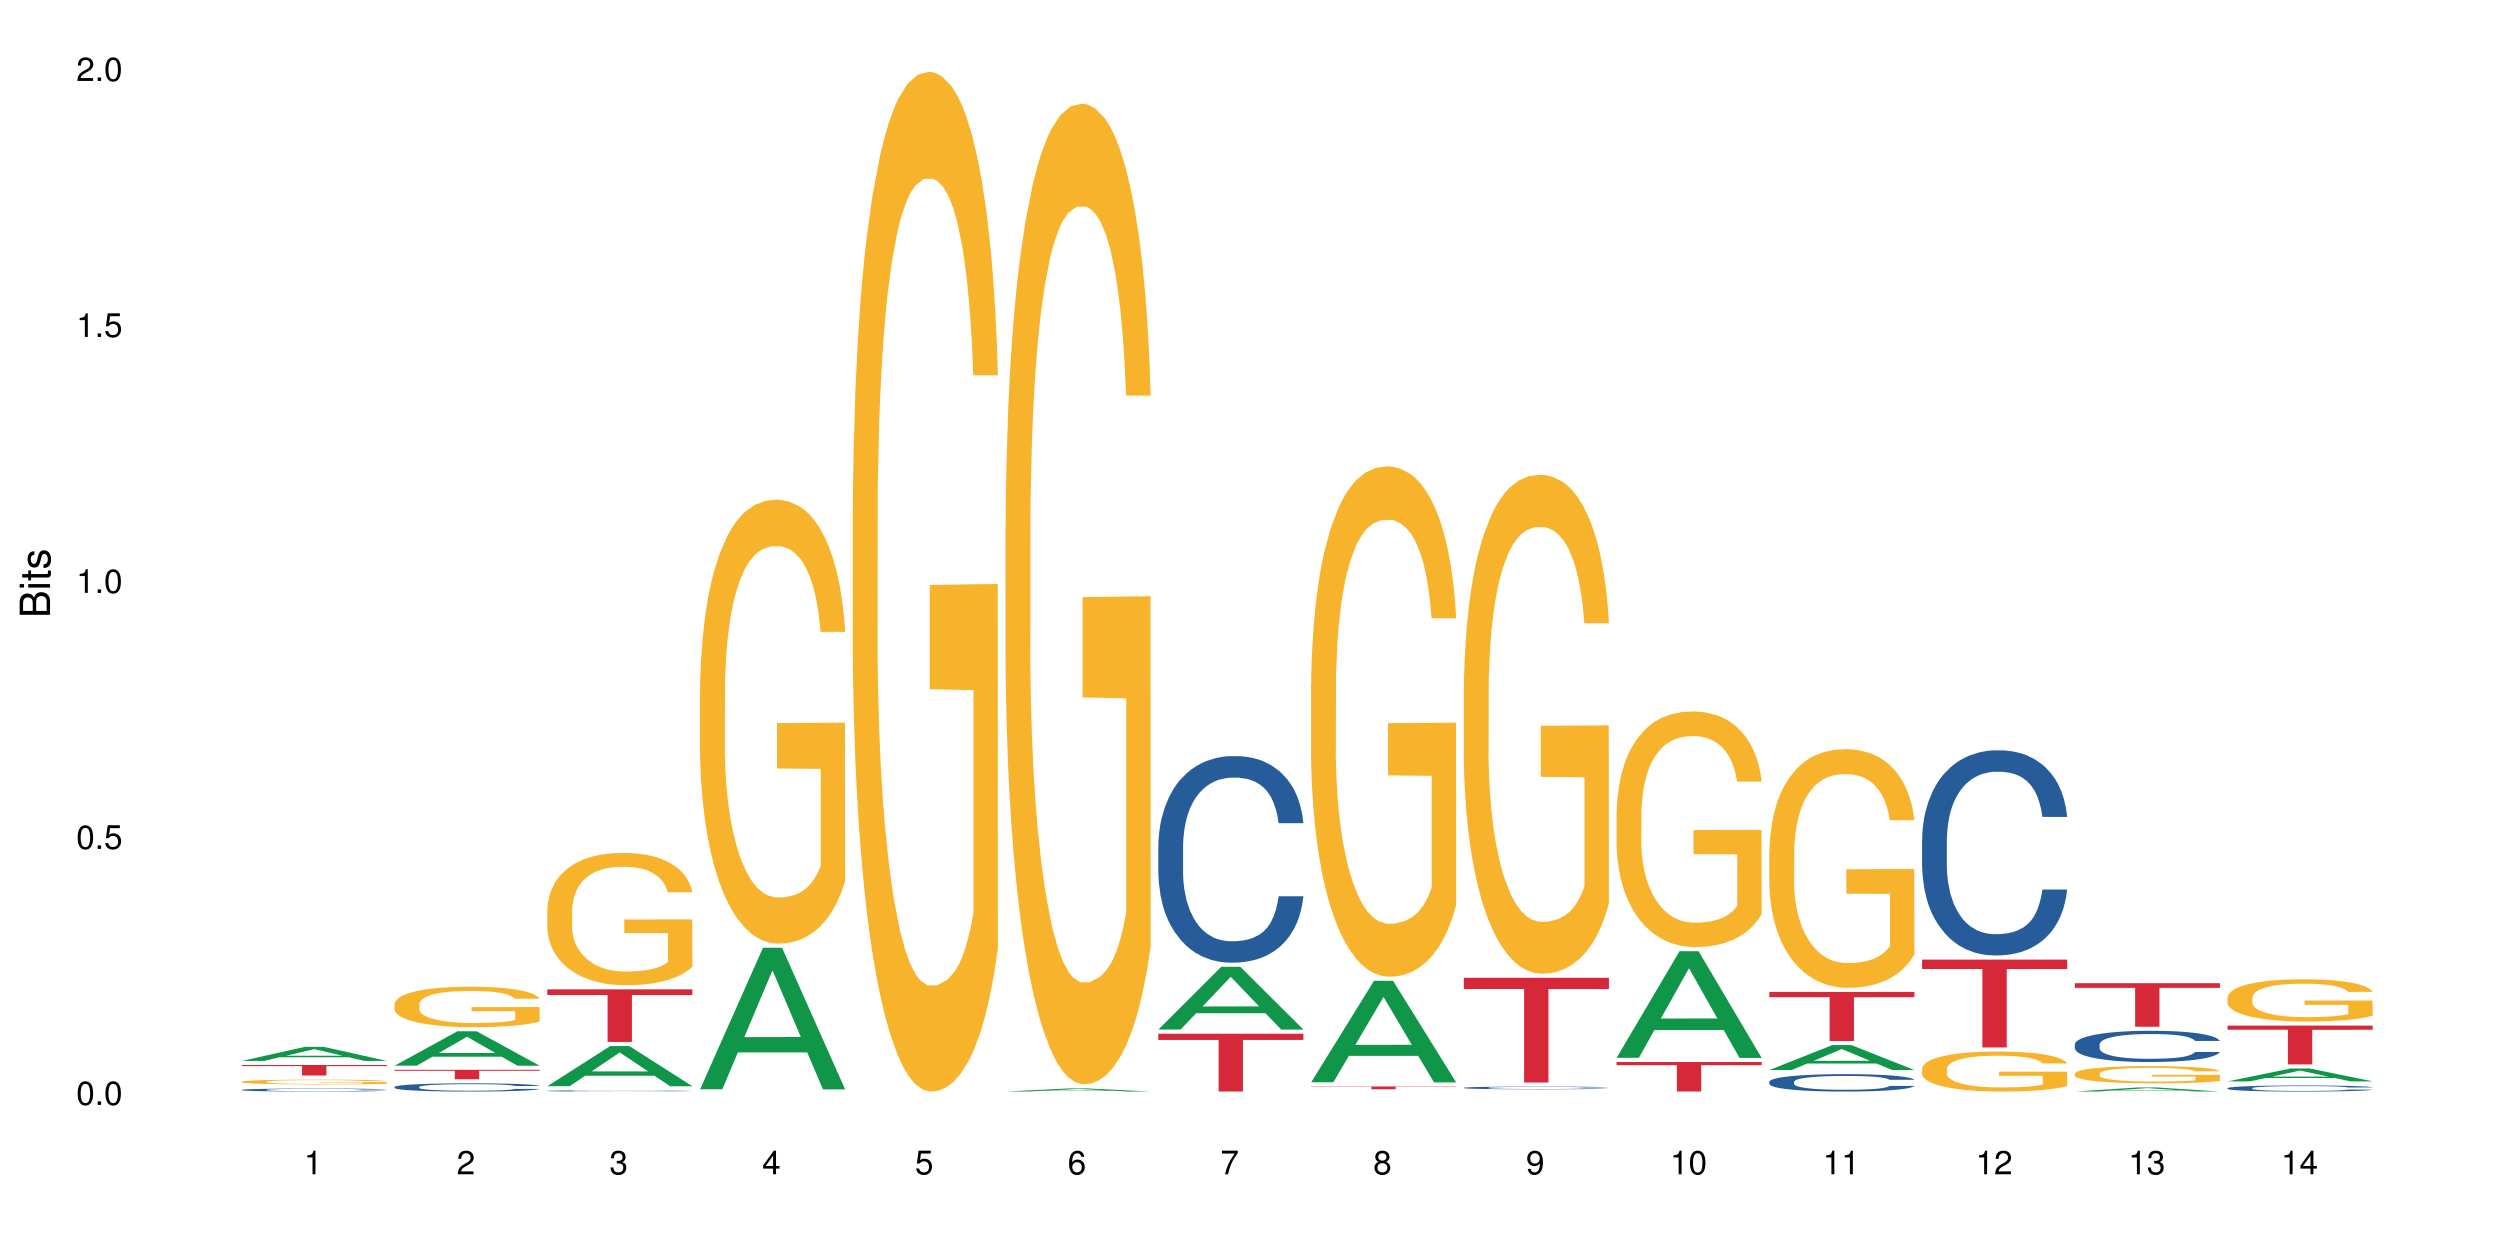 <?xml version="1.0" encoding="UTF-8"?>
<svg xmlns="http://www.w3.org/2000/svg" xmlns:xlink="http://www.w3.org/1999/xlink" width="720pt" height="360pt" viewBox="0 0 720 360" version="1.1">
<defs>
<g>
<symbol overflow="visible" id="glyph0-0">
<path style="stroke:none;" d=""/>
</symbol>
<symbol overflow="visible" id="glyph0-1">
<path style="stroke:none;" d="M 2.641 -6.797 C 2 -6.797 1.422 -6.531 1.078 -6.047 C 0.641 -5.453 0.406 -4.547 0.406 -3.297 C 0.406 -1 1.188 0.219 2.641 0.219 C 4.078 0.219 4.859 -1 4.859 -3.234 C 4.859 -4.562 4.656 -5.438 4.203 -6.047 C 3.844 -6.531 3.281 -6.797 2.641 -6.797 Z M 2.641 -6.047 C 3.547 -6.047 4 -5.125 4 -3.312 C 4 -1.375 3.562 -0.484 2.625 -0.484 C 1.734 -0.484 1.281 -1.422 1.281 -3.281 C 1.281 -5.141 1.734 -6.047 2.641 -6.047 Z M 2.641 -6.047 "/>
</symbol>
<symbol overflow="visible" id="glyph0-2">
<path style="stroke:none;" d="M 1.828 -1 L 0.828 -1 L 0.828 0 L 1.828 0 Z M 1.828 -1 "/>
</symbol>
<symbol overflow="visible" id="glyph0-3">
<path style="stroke:none;" d="M 4.562 -6.797 L 1.062 -6.797 L 0.547 -3.094 L 1.328 -3.094 C 1.719 -3.562 2.047 -3.734 2.578 -3.734 C 3.484 -3.734 4.062 -3.109 4.062 -2.094 C 4.062 -1.125 3.484 -0.531 2.578 -0.531 C 1.828 -0.531 1.375 -0.906 1.188 -1.672 L 0.328 -1.672 C 0.453 -1.109 0.547 -0.844 0.75 -0.594 C 1.125 -0.078 1.828 0.219 2.594 0.219 C 3.969 0.219 4.922 -0.781 4.922 -2.219 C 4.922 -3.562 4.031 -4.484 2.719 -4.484 C 2.25 -4.484 1.859 -4.359 1.469 -4.062 L 1.734 -5.969 L 4.562 -5.969 Z M 4.562 -6.797 "/>
</symbol>
<symbol overflow="visible" id="glyph0-4">
<path style="stroke:none;" d="M 2.484 -4.844 L 2.484 0 L 3.328 0 L 3.328 -6.797 L 2.766 -6.797 C 2.469 -5.75 2.281 -5.609 0.984 -5.453 L 0.984 -4.844 Z M 2.484 -4.844 "/>
</symbol>
<symbol overflow="visible" id="glyph0-5">
<path style="stroke:none;" d="M 4.859 -0.828 L 1.281 -0.828 C 1.359 -1.391 1.672 -1.75 2.5 -2.234 L 3.469 -2.75 C 4.406 -3.266 4.906 -3.969 4.906 -4.812 C 4.906 -5.375 4.672 -5.906 4.266 -6.266 C 3.859 -6.625 3.375 -6.797 2.719 -6.797 C 1.859 -6.797 1.219 -6.5 0.844 -5.922 C 0.609 -5.562 0.5 -5.125 0.484 -4.438 L 1.328 -4.438 C 1.359 -4.906 1.406 -5.188 1.531 -5.406 C 1.75 -5.812 2.188 -6.062 2.703 -6.062 C 3.469 -6.062 4.031 -5.516 4.031 -4.781 C 4.031 -4.25 3.719 -3.797 3.125 -3.438 L 2.234 -2.938 C 0.812 -2.141 0.406 -1.5 0.328 0 L 4.859 0 Z M 4.859 -0.828 "/>
</symbol>
<symbol overflow="visible" id="glyph0-6">
<path style="stroke:none;" d="M 2.125 -3.125 L 2.578 -3.125 C 3.516 -3.125 3.984 -2.703 3.984 -1.891 C 3.984 -1.031 3.469 -0.531 2.578 -0.531 C 1.656 -0.531 1.203 -0.984 1.156 -1.969 L 0.312 -1.969 C 0.344 -1.422 0.438 -1.078 0.609 -0.766 C 0.953 -0.109 1.625 0.219 2.547 0.219 C 3.953 0.219 4.859 -0.609 4.859 -1.906 C 4.859 -2.766 4.516 -3.25 3.703 -3.516 C 4.344 -3.766 4.656 -4.25 4.656 -4.938 C 4.656 -6.109 3.875 -6.797 2.578 -6.797 C 1.203 -6.797 0.484 -6.047 0.453 -4.609 L 1.297 -4.609 C 1.312 -5.016 1.344 -5.25 1.453 -5.453 C 1.641 -5.828 2.062 -6.062 2.594 -6.062 C 3.344 -6.062 3.797 -5.625 3.797 -4.906 C 3.797 -4.422 3.609 -4.141 3.25 -3.984 C 3.016 -3.891 2.719 -3.844 2.125 -3.844 Z M 2.125 -3.125 "/>
</symbol>
<symbol overflow="visible" id="glyph0-7">
<path style="stroke:none;" d="M 3.141 -1.625 L 3.141 0 L 3.984 0 L 3.984 -1.625 L 4.984 -1.625 L 4.984 -2.391 L 3.984 -2.391 L 3.984 -6.797 L 3.359 -6.797 L 0.266 -2.516 L 0.266 -1.625 Z M 3.141 -2.391 L 1 -2.391 L 3.141 -5.359 Z M 3.141 -2.391 "/>
</symbol>
<symbol overflow="visible" id="glyph0-8">
<path style="stroke:none;" d="M 4.781 -5.031 C 4.609 -6.141 3.891 -6.797 2.844 -6.797 C 2.094 -6.797 1.422 -6.438 1.031 -5.828 C 0.609 -5.172 0.406 -4.344 0.406 -3.094 C 0.406 -1.953 0.578 -1.234 0.984 -0.625 C 1.359 -0.078 1.953 0.219 2.703 0.219 C 3.984 0.219 4.922 -0.734 4.922 -2.078 C 4.922 -3.344 4.062 -4.234 2.844 -4.234 C 2.172 -4.234 1.641 -3.969 1.281 -3.469 C 1.281 -5.125 1.828 -6.047 2.797 -6.047 C 3.391 -6.047 3.797 -5.672 3.938 -5.031 Z M 2.734 -3.484 C 3.547 -3.484 4.062 -2.922 4.062 -2 C 4.062 -1.156 3.484 -0.531 2.703 -0.531 C 1.922 -0.531 1.328 -1.188 1.328 -2.047 C 1.328 -2.891 1.906 -3.484 2.734 -3.484 Z M 2.734 -3.484 "/>
</symbol>
<symbol overflow="visible" id="glyph0-9">
<path style="stroke:none;" d="M 4.984 -6.797 L 0.438 -6.797 L 0.438 -5.969 L 4.109 -5.969 C 2.5 -3.656 1.828 -2.234 1.328 0 L 2.219 0 C 2.594 -2.172 3.453 -4.047 4.984 -6.094 Z M 4.984 -6.797 "/>
</symbol>
<symbol overflow="visible" id="glyph0-10">
<path style="stroke:none;" d="M 3.75 -3.578 C 4.453 -4 4.688 -4.344 4.688 -4.984 C 4.688 -6.047 3.844 -6.797 2.641 -6.797 C 1.438 -6.797 0.594 -6.047 0.594 -4.984 C 0.594 -4.359 0.828 -4.016 1.516 -3.578 C 0.734 -3.203 0.359 -2.641 0.359 -1.891 C 0.359 -0.641 1.297 0.219 2.641 0.219 C 3.984 0.219 4.922 -0.641 4.922 -1.875 C 4.922 -2.641 4.531 -3.203 3.75 -3.578 Z M 2.641 -6.047 C 3.359 -6.047 3.812 -5.625 3.812 -4.969 C 3.812 -4.344 3.344 -3.922 2.641 -3.922 C 1.922 -3.922 1.453 -4.344 1.453 -4.984 C 1.453 -5.625 1.922 -6.047 2.641 -6.047 Z M 2.641 -3.203 C 3.484 -3.203 4.062 -2.672 4.062 -1.875 C 4.062 -1.062 3.484 -0.531 2.625 -0.531 C 1.797 -0.531 1.219 -1.078 1.219 -1.875 C 1.219 -2.672 1.797 -3.203 2.641 -3.203 Z M 2.641 -3.203 "/>
</symbol>
<symbol overflow="visible" id="glyph0-11">
<path style="stroke:none;" d="M 0.516 -1.547 C 0.672 -0.438 1.406 0.219 2.438 0.219 C 3.188 0.219 3.859 -0.141 4.266 -0.75 C 4.688 -1.406 4.891 -2.25 4.891 -3.484 C 4.891 -4.625 4.703 -5.359 4.312 -5.953 C 3.938 -6.5 3.344 -6.797 2.594 -6.797 C 1.297 -6.797 0.359 -5.844 0.359 -4.516 C 0.359 -3.25 1.234 -2.344 2.453 -2.344 C 3.094 -2.344 3.562 -2.578 4.016 -3.109 C 4 -1.453 3.469 -0.531 2.5 -0.531 C 1.906 -0.531 1.484 -0.906 1.359 -1.547 Z M 2.578 -6.062 C 3.375 -6.062 3.969 -5.406 3.969 -4.531 C 3.969 -3.688 3.375 -3.094 2.547 -3.094 C 1.734 -3.094 1.234 -3.672 1.234 -4.578 C 1.234 -5.438 1.797 -6.062 2.578 -6.062 Z M 2.578 -6.062 "/>
</symbol>
<symbol overflow="visible" id="glyph1-0">
<path style="stroke:none;" d=""/>
</symbol>
<symbol overflow="visible" id="glyph1-1">
<path style="stroke:none;" d="M 0 -0.953 L 0 -4.891 C 0 -5.719 -0.234 -6.344 -0.734 -6.797 C -1.188 -7.234 -1.812 -7.469 -2.5 -7.469 C -3.547 -7.469 -4.188 -7 -4.625 -5.875 C -4.984 -6.672 -5.641 -7.094 -6.531 -7.094 C -7.156 -7.094 -7.734 -6.859 -8.141 -6.391 C -8.562 -5.938 -8.75 -5.344 -8.75 -4.5 L -8.75 -0.953 Z M -4.984 -2.062 L -7.766 -2.062 L -7.766 -4.219 C -7.766 -4.844 -7.688 -5.203 -7.453 -5.5 C -7.219 -5.812 -6.859 -5.969 -6.375 -5.969 C -5.906 -5.969 -5.531 -5.812 -5.297 -5.5 C -5.062 -5.203 -4.984 -4.844 -4.984 -4.219 Z M -0.984 -2.062 L -4 -2.062 L -4 -4.781 C -4 -5.328 -3.859 -5.688 -3.578 -5.953 C -3.297 -6.219 -2.922 -6.359 -2.484 -6.359 C -2.062 -6.359 -1.688 -6.219 -1.406 -5.953 C -1.109 -5.688 -0.984 -5.328 -0.984 -4.781 Z M -0.984 -2.062 "/>
</symbol>
<symbol overflow="visible" id="glyph1-2">
<path style="stroke:none;" d="M -6.281 -1.797 L -6.281 -0.797 L 0 -0.797 L 0 -1.797 Z M -8.75 -1.797 L -8.75 -0.797 L -7.484 -0.797 L -7.484 -1.797 Z M -8.75 -1.797 "/>
</symbol>
<symbol overflow="visible" id="glyph1-3">
<path style="stroke:none;" d="M -6.281 -3.047 L -6.281 -2.016 L -8.016 -2.016 L -8.016 -1.016 L -6.281 -1.016 L -6.281 -0.172 L -5.469 -0.172 L -5.469 -1.016 L -0.719 -1.016 C -0.078 -1.016 0.281 -1.453 0.281 -2.234 C 0.281 -2.469 0.25 -2.719 0.188 -3.047 L -0.641 -3.047 C -0.609 -2.922 -0.594 -2.766 -0.594 -2.562 C -0.594 -2.141 -0.719 -2.016 -1.156 -2.016 L -5.469 -2.016 L -5.469 -3.047 Z M -6.281 -3.047 "/>
</symbol>
<symbol overflow="visible" id="glyph1-4">
<path style="stroke:none;" d="M -4.531 -5.25 C -5.766 -5.25 -6.469 -4.422 -6.469 -2.969 C -6.469 -1.516 -5.719 -0.562 -4.547 -0.562 C -3.562 -0.562 -3.094 -1.062 -2.734 -2.562 L -2.516 -3.484 C -2.344 -4.188 -2.094 -4.469 -1.625 -4.469 C -1.047 -4.469 -0.641 -3.875 -0.641 -3 C -0.641 -2.453 -0.797 -2 -1.062 -1.75 C -1.25 -1.594 -1.422 -1.531 -1.875 -1.469 L -1.875 -0.406 C -0.422 -0.453 0.281 -1.266 0.281 -2.922 C 0.281 -4.5 -0.5 -5.516 -1.719 -5.516 C -2.656 -5.516 -3.172 -4.984 -3.469 -3.734 L -3.703 -2.766 C -3.891 -1.953 -4.156 -1.609 -4.594 -1.609 C -5.172 -1.609 -5.547 -2.125 -5.547 -2.938 C -5.547 -3.75 -5.203 -4.172 -4.531 -4.203 Z M -4.531 -5.25 "/>
</symbol>
</g>
</defs>
<g id="surface45467">
<rect x="0" y="0" width="720" height="360" style="fill:rgb(100%,100%,100%);fill-opacity:1;stroke:none;"/>
<path style=" stroke:none;fill-rule:nonzero;fill:rgb(6.275%,58.824%,28.235%);fill-opacity:1;" d="M 69.629 305.547 L 69.676 305.543 L 87.758 301.496 L 93.25 301.496 L 111.422 305.551 L 105.039 305.551 L 100.484 304.492 L 80.523 304.492 L 76.059 305.547 L 69.629 305.547 L 82.445 304.055 L 98.652 304.051 L 90.57 302.16 L 90.48 302.156 L 90.391 302.168 L 82.398 304.051 L 82.445 304.055 Z M 69.629 305.547 "/>
<path style=" stroke:none;fill-rule:nonzero;fill:rgb(14.51%,36.078%,60%);fill-opacity:1;" d="M 69.629 313.879 L 69.68 313.879 L 69.68 313.859 L 69.832 313.828 L 70.191 313.789 L 70.547 313.762 L 71.465 313.715 L 72.738 313.672 L 74.062 313.637 L 75.031 313.613 L 75.898 313.598 L 77.887 313.57 L 79.16 313.555 L 80.535 313.539 L 82.219 313.527 L 83.441 313.52 L 86.195 313.508 L 88.234 313.5 L 95.266 313.5 L 96.746 313.504 L 98.375 313.512 L 99.75 313.52 L 102.148 313.535 L 104.289 313.559 L 105.258 313.57 L 106.785 313.598 L 107.957 313.621 L 108.773 313.641 L 109.691 313.672 L 110.504 313.707 L 111.117 313.746 L 111.422 313.781 L 104.289 313.781 L 103.93 313.75 L 103.523 313.727 L 102.758 313.691 L 101.992 313.668 L 100.922 313.645 L 99.957 313.633 L 98.629 313.617 L 97.457 313.605 L 96.234 313.598 L 95.062 313.594 L 92.82 313.59 L 89.254 313.59 L 87.266 313.598 L 86.195 313.602 L 84.664 313.613 L 83.594 313.625 L 82.32 313.641 L 81.453 313.652 L 80.383 313.676 L 79.617 313.691 L 78.754 313.719 L 78.242 313.738 L 77.785 313.762 L 77.375 313.789 L 77.07 313.816 L 76.867 313.844 L 76.766 313.875 L 76.766 313.996 L 76.867 314.027 L 77.121 314.059 L 77.785 314.109 L 78.754 314.152 L 79.875 314.184 L 80.945 314.207 L 81.555 314.219 L 82.371 314.23 L 83.645 314.246 L 85.48 314.266 L 86.551 314.27 L 88.184 314.277 L 89.863 314.281 L 92.105 314.281 L 94.094 314.277 L 95.418 314.273 L 96.797 314.266 L 98.68 314.254 L 99.852 314.238 L 100.871 314.227 L 101.637 314.211 L 102.148 314.195 L 102.91 314.172 L 103.523 314.145 L 103.98 314.117 L 104.289 314.09 L 111.422 314.09 L 111.117 314.121 L 110.66 314.152 L 110.199 314.176 L 109.484 314.203 L 108.672 314.23 L 107.5 314.258 L 106.531 314.273 L 105.258 314.297 L 104.082 314.309 L 102.809 314.324 L 100.922 314.34 L 99.699 314.348 L 98.375 314.355 L 96.797 314.359 L 94.809 314.367 L 92.668 314.371 L 90.68 314.371 L 88.539 314.367 L 86.957 314.367 L 84.867 314.359 L 82.27 314.344 L 80.383 314.328 L 78.906 314.312 L 77.633 314.297 L 76.203 314.277 L 74.371 314.242 L 73.25 314.215 L 72.484 314.191 L 71.617 314.16 L 71.004 314.133 L 70.293 314.09 L 69.781 314.031 L 69.629 313.988 Z M 69.629 313.879 "/>
<path style=" stroke:none;fill-rule:nonzero;fill:rgb(96.863%,70.196%,16.863%);fill-opacity:1;" d="M 69.629 311.527 L 69.68 311.527 L 69.68 311.5 L 69.883 311.445 L 70.395 311.367 L 71.055 311.301 L 71.77 311.25 L 72.23 311.223 L 72.992 311.188 L 73.656 311.156 L 75.336 311.102 L 77.477 311.047 L 78.652 311.023 L 79.977 311.004 L 81.863 310.98 L 82.727 310.973 L 85.379 310.949 L 88.387 310.938 L 91.699 310.934 L 93.227 310.934 L 95.316 310.941 L 98.172 310.953 L 99.801 310.969 L 101.078 310.98 L 102.402 310.996 L 104.031 311.02 L 105.562 311.051 L 106.785 311.082 L 108.008 311.121 L 109.027 311.16 L 109.895 311.203 L 110.66 311.258 L 111.117 311.301 L 111.422 311.348 L 104.34 311.348 L 103.93 311.301 L 103.473 311.27 L 102.707 311.227 L 101.941 311.195 L 101.18 311.172 L 99.75 311.141 L 98.527 311.117 L 97 311.102 L 95.52 311.09 L 93.84 311.082 L 92.82 311.078 L 90.117 311.078 L 87.672 311.09 L 86.246 311.098 L 85.227 311.109 L 83.797 311.129 L 82.934 311.145 L 82.422 311.152 L 80.895 311.191 L 79.875 311.227 L 79.312 311.25 L 78.602 311.289 L 78.09 311.324 L 77.531 311.375 L 77.223 311.414 L 76.816 311.5 L 76.766 311.727 L 76.918 311.773 L 77.223 311.824 L 77.633 311.871 L 78.242 311.918 L 78.855 311.957 L 79.926 312.004 L 80.844 312.039 L 81.555 312.059 L 82.934 312.094 L 83.492 312.105 L 84.816 312.129 L 86.195 312.145 L 87.875 312.16 L 89.148 312.168 L 91.188 312.176 L 93.789 312.176 L 96.848 312.168 L 98.781 312.156 L 100.109 312.148 L 100.977 312.137 L 102.047 312.125 L 102.809 312.113 L 103.523 312.098 L 104.391 312.078 L 104.391 311.773 L 91.801 311.773 L 91.801 311.633 L 111.371 311.629 L 111.422 312.125 L 110.352 312.16 L 109.027 312.191 L 107.754 312.215 L 106.43 312.238 L 104.543 312.262 L 103.012 312.277 L 100.668 312.297 L 98.527 312.305 L 96.285 312.312 L 94.297 312.316 L 91.953 312.32 L 89.863 312.316 L 87.621 312.309 L 85.836 312.301 L 84.207 312.285 L 82.574 312.27 L 80.535 312.242 L 79.211 312.223 L 77.836 312.195 L 76.461 312.164 L 75.234 312.129 L 74.422 312.102 L 73.605 312.074 L 72.738 312.035 L 71.922 311.992 L 71.312 311.953 L 70.75 311.906 L 70.344 311.867 L 69.934 311.809 L 69.73 311.766 L 69.629 311.727 Z M 69.629 311.527 "/>
<path style=" stroke:none;fill-rule:nonzero;fill:rgb(83.922%,15.686%,22.353%);fill-opacity:1;" d="M 69.629 306.727 L 111.422 306.727 L 111.422 307.051 L 94.004 307.055 L 94.004 309.754 L 86.996 309.754 L 86.996 307.059 L 86.895 307.051 L 69.629 307.051 Z M 69.629 306.727 "/>
<path style=" stroke:none;fill-rule:nonzero;fill:rgb(6.275%,58.824%,28.235%);fill-opacity:1;" d="M 113.621 306.918 L 113.668 306.91 L 131.75 297 L 137.242 297 L 155.418 306.926 L 149.031 306.926 L 144.477 304.336 L 124.52 304.336 L 120.051 306.918 L 113.621 306.918 L 126.438 303.262 L 142.645 303.254 L 134.562 298.621 L 134.477 298.613 L 134.387 298.641 L 126.395 303.254 L 126.438 303.262 Z M 113.621 306.918 "/>
<path style=" stroke:none;fill-rule:nonzero;fill:rgb(14.51%,36.078%,60%);fill-opacity:1;" d="M 113.621 313.031 L 113.672 313.031 L 113.672 312.977 L 113.828 312.895 L 114.184 312.793 L 114.539 312.719 L 115.457 312.594 L 116.73 312.469 L 118.059 312.371 L 119.023 312.316 L 119.891 312.273 L 121.879 312.191 L 123.152 312.152 L 124.531 312.113 L 126.211 312.078 L 127.434 312.055 L 130.188 312.023 L 132.227 312.008 L 133.805 312 L 137.223 312 L 139.258 312.008 L 140.738 312.02 L 142.367 312.039 L 143.746 312.055 L 146.141 312.105 L 148.281 312.164 L 149.25 312.199 L 150.777 312.266 L 151.949 312.332 L 152.766 312.387 L 153.684 312.469 L 154.5 312.566 L 155.109 312.676 L 155.418 312.77 L 148.281 312.77 L 147.926 312.684 L 147.516 312.617 L 146.75 312.527 L 145.988 312.465 L 144.918 312.402 L 143.949 312.359 L 142.625 312.32 L 141.453 312.293 L 140.227 312.273 L 139.055 312.262 L 136.812 312.246 L 134.215 312.246 L 133.246 312.25 L 131.258 312.27 L 130.188 312.285 L 128.66 312.316 L 127.59 312.344 L 126.312 312.387 L 125.449 312.422 L 124.379 312.48 L 123.613 312.527 L 122.746 312.602 L 122.234 312.656 L 121.777 312.715 L 121.371 312.785 L 121.062 312.863 L 120.859 312.941 L 120.758 313.02 L 120.758 313.355 L 120.859 313.434 L 121.113 313.527 L 121.777 313.656 L 122.746 313.773 L 123.867 313.863 L 124.938 313.93 L 125.551 313.957 L 126.363 313.992 L 127.641 314.035 L 129.473 314.082 L 130.543 314.098 L 132.176 314.113 L 133.855 314.125 L 136.098 314.125 L 138.086 314.113 L 139.414 314.105 L 140.789 314.086 L 142.676 314.051 L 143.848 314.016 L 144.867 313.973 L 145.629 313.934 L 146.141 313.898 L 146.906 313.832 L 147.516 313.758 L 147.977 313.684 L 148.281 313.609 L 155.418 313.609 L 155.109 313.695 L 154.652 313.777 L 154.191 313.844 L 153.48 313.918 L 152.664 313.984 L 151.492 314.062 L 150.523 314.109 L 149.25 314.164 L 148.078 314.207 L 146.805 314.242 L 144.918 314.285 L 143.695 314.309 L 142.367 314.328 L 140.789 314.344 L 138.801 314.359 L 136.66 314.367 L 134.672 314.371 L 132.531 314.367 L 130.953 314.359 L 128.863 314.34 L 126.262 314.301 L 124.379 314.258 L 122.898 314.219 L 121.625 314.172 L 120.199 314.113 L 118.363 314.02 L 117.242 313.945 L 116.477 313.887 L 115.609 313.801 L 115 313.727 L 114.285 313.605 L 113.777 313.449 L 113.621 313.332 Z M 113.621 313.031 "/>
<path style=" stroke:none;fill-rule:nonzero;fill:rgb(96.863%,70.196%,16.863%);fill-opacity:1;" d="M 113.621 289.16 L 113.672 289.152 L 113.672 288.938 L 113.879 288.461 L 114.387 287.801 L 115.051 287.258 L 115.762 286.832 L 116.223 286.609 L 116.988 286.289 L 117.648 286.055 L 119.332 285.578 L 121.473 285.129 L 122.645 284.938 L 123.969 284.758 L 125.855 284.555 L 126.723 284.48 L 129.371 284.312 L 132.379 284.207 L 135.691 284.172 L 137.223 284.184 L 139.312 284.227 L 142.164 284.344 L 143.797 284.449 L 145.07 284.555 L 146.395 284.695 L 148.027 284.906 L 149.555 285.164 L 150.777 285.418 L 152 285.738 L 153.02 286.078 L 153.887 286.449 L 154.652 286.895 L 155.109 287.27 L 155.418 287.641 L 148.332 287.641 L 147.926 287.27 L 147.465 286.98 L 146.699 286.629 L 145.938 286.375 L 145.172 286.172 L 143.746 285.898 L 142.523 285.727 L 140.992 285.578 L 139.516 285.48 L 137.832 285.418 L 136.812 285.398 L 134.113 285.398 L 131.664 285.473 L 130.238 285.555 L 129.219 285.641 L 127.793 285.801 L 126.926 285.93 L 126.414 286.012 L 124.887 286.344 L 123.867 286.641 L 123.305 286.844 L 122.594 287.164 L 122.082 287.449 L 121.523 287.875 L 121.219 288.195 L 120.809 288.918 L 120.758 290.832 L 120.91 291.234 L 121.219 291.672 L 121.625 292.055 L 122.234 292.457 L 122.848 292.766 L 123.918 293.184 L 124.836 293.457 L 125.551 293.641 L 126.926 293.926 L 127.484 294.023 L 128.812 294.215 L 130.188 294.363 L 131.871 294.488 L 133.145 294.555 L 135.184 294.605 L 137.781 294.605 L 140.84 294.543 L 142.777 294.457 L 144.102 294.375 L 144.969 294.297 L 146.039 294.184 L 146.805 294.074 L 147.516 293.957 L 148.383 293.777 L 148.383 291.234 L 135.793 291.227 L 135.793 290.035 L 155.367 290.023 L 155.418 294.184 L 154.348 294.469 L 153.02 294.746 L 151.746 294.957 L 150.422 295.141 L 148.535 295.34 L 147.008 295.469 L 144.664 295.617 L 142.523 295.715 L 140.277 295.777 L 138.293 295.809 L 135.945 295.82 L 133.855 295.797 L 131.613 295.734 L 129.832 295.648 L 128.199 295.543 L 126.57 295.406 L 124.531 295.18 L 123.203 295 L 121.828 294.777 L 120.453 294.512 L 119.23 294.223 L 118.414 294 L 117.598 293.746 L 116.73 293.426 L 115.918 293.066 L 115.305 292.734 L 114.742 292.363 L 114.336 292.012 L 113.93 291.535 L 113.727 291.152 L 113.621 290.82 Z M 113.621 289.16 "/>
<path style=" stroke:none;fill-rule:nonzero;fill:rgb(83.922%,15.686%,22.353%);fill-opacity:1;" d="M 113.621 308.105 L 155.418 308.105 L 155.418 308.398 L 138 308.398 L 138 310.82 L 130.988 310.82 L 130.988 308.402 L 130.887 308.398 L 113.621 308.398 Z M 113.621 308.105 "/>
<path style=" stroke:none;fill-rule:nonzero;fill:rgb(6.275%,58.824%,28.235%);fill-opacity:1;" d="M 157.617 312.828 L 157.66 312.816 L 175.746 301.262 L 181.238 301.262 L 199.41 312.84 L 193.023 312.84 L 188.469 309.816 L 168.512 309.816 L 164.047 312.828 L 157.617 312.828 L 170.43 308.566 L 186.641 308.555 L 178.559 303.152 L 178.469 303.141 L 178.379 303.176 L 170.387 308.555 L 170.43 308.566 Z M 157.617 312.828 "/>
<path style=" stroke:none;fill-rule:nonzero;fill:rgb(14.51%,36.078%,60%);fill-opacity:1;" d="M 157.617 314.172 L 157.668 314.172 L 157.668 314.164 L 157.82 314.152 L 158.176 314.137 L 158.535 314.125 L 159.449 314.105 L 160.727 314.09 L 162.051 314.074 L 163.02 314.066 L 163.887 314.059 L 165.871 314.047 L 167.148 314.043 L 168.523 314.035 L 170.207 314.031 L 171.43 314.027 L 174.18 314.023 L 176.219 314.02 L 183.254 314.02 L 184.73 314.023 L 186.363 314.023 L 187.738 314.027 L 190.133 314.035 L 192.273 314.043 L 193.242 314.047 L 194.773 314.059 L 195.945 314.066 L 196.758 314.078 L 197.676 314.09 L 198.492 314.102 L 199.105 314.121 L 199.41 314.133 L 192.273 314.133 L 191.918 314.121 L 191.512 314.109 L 190.746 314.098 L 189.98 314.09 L 188.91 314.078 L 187.941 314.074 L 186.617 314.066 L 185.445 314.062 L 184.223 314.059 L 183.051 314.059 L 180.805 314.055 L 177.238 314.055 L 175.25 314.059 L 174.18 314.062 L 172.652 314.066 L 171.582 314.07 L 170.309 314.078 L 169.441 314.082 L 168.371 314.09 L 167.605 314.098 L 166.738 314.109 L 166.23 314.117 L 165.77 314.125 L 165.363 314.137 L 165.059 314.148 L 164.855 314.16 L 164.75 314.172 L 164.75 314.219 L 164.855 314.23 L 165.109 314.246 L 165.77 314.266 L 166.738 314.281 L 167.859 314.297 L 168.93 314.305 L 169.543 314.309 L 170.359 314.316 L 171.633 314.32 L 173.469 314.328 L 174.539 314.332 L 176.168 314.332 L 177.852 314.336 L 180.094 314.336 L 182.082 314.332 L 183.406 314.332 L 184.781 314.328 L 186.668 314.324 L 187.84 314.316 L 188.859 314.312 L 189.625 314.305 L 190.133 314.301 L 190.898 314.289 L 191.512 314.281 L 191.969 314.27 L 192.273 314.258 L 199.41 314.258 L 199.105 314.27 L 198.645 314.281 L 198.188 314.293 L 197.473 314.305 L 196.656 314.312 L 195.484 314.324 L 194.516 314.332 L 193.242 314.34 L 192.07 314.348 L 190.797 314.352 L 188.91 314.359 L 187.688 314.363 L 186.363 314.363 L 184.781 314.367 L 182.793 314.367 L 180.652 314.371 L 176.523 314.371 L 174.945 314.367 L 172.855 314.367 L 170.258 314.359 L 168.371 314.355 L 166.891 314.348 L 165.617 314.34 L 164.191 314.332 L 162.355 314.32 L 161.234 314.309 L 160.469 314.297 L 159.605 314.285 L 158.992 314.273 L 158.277 314.258 L 157.77 314.234 L 157.617 314.215 Z M 157.617 314.172 "/>
<path style=" stroke:none;fill-rule:nonzero;fill:rgb(96.863%,70.196%,16.863%);fill-opacity:1;" d="M 157.617 261.961 L 157.668 261.926 L 157.668 261.23 L 157.871 259.664 L 158.379 257.504 L 159.043 255.73 L 159.758 254.336 L 160.215 253.605 L 160.98 252.562 L 161.641 251.797 L 163.324 250.23 L 165.465 248.766 L 166.637 248.141 L 167.961 247.551 L 169.848 246.887 L 170.715 246.645 L 173.363 246.086 L 176.371 245.738 L 179.684 245.633 L 181.215 245.668 L 183.305 245.809 L 186.156 246.191 L 187.789 246.539 L 189.062 246.887 L 190.387 247.34 L 192.02 248.035 L 193.547 248.871 L 194.773 249.707 L 195.996 250.75 L 197.016 251.867 L 197.879 253.082 L 198.645 254.547 L 199.105 255.766 L 199.41 256.98 L 192.324 256.98 L 191.918 255.766 L 191.457 254.824 L 190.695 253.676 L 189.93 252.84 L 189.164 252.18 L 187.738 251.273 L 186.516 250.715 L 184.984 250.23 L 183.508 249.918 L 181.824 249.707 L 180.805 249.637 L 178.105 249.637 L 175.66 249.883 L 174.23 250.16 L 173.211 250.438 L 171.785 250.961 L 170.918 251.379 L 170.41 251.656 L 168.879 252.734 L 167.859 253.711 L 167.301 254.371 L 166.586 255.414 L 166.078 256.355 L 165.516 257.75 L 165.211 258.793 L 164.801 261.16 L 164.75 267.426 L 164.906 268.746 L 165.211 270.176 L 165.617 271.43 L 166.23 272.75 L 166.84 273.762 L 167.91 275.117 L 168.828 276.023 L 169.543 276.613 L 170.918 277.555 L 171.48 277.867 L 172.805 278.496 L 174.18 278.98 L 175.863 279.398 L 177.137 279.609 L 179.176 279.781 L 181.773 279.781 L 184.832 279.574 L 186.77 279.297 L 188.094 279.016 L 188.961 278.773 L 190.031 278.391 L 190.797 278.043 L 191.512 277.66 L 192.375 277.066 L 192.375 268.746 L 179.789 268.715 L 179.789 264.812 L 199.359 264.781 L 199.41 278.391 L 198.34 279.328 L 197.016 280.234 L 195.738 280.93 L 194.414 281.523 L 192.527 282.184 L 191 282.602 L 188.656 283.09 L 186.516 283.402 L 184.273 283.613 L 182.285 283.715 L 179.941 283.75 L 177.852 283.68 L 175.609 283.473 L 173.824 283.195 L 172.191 282.844 L 170.562 282.395 L 168.523 281.66 L 167.199 281.07 L 165.82 280.34 L 164.445 279.469 L 163.223 278.527 L 162.406 277.797 L 161.59 276.961 L 160.727 275.918 L 159.91 274.734 L 159.297 273.656 L 158.738 272.438 L 158.328 271.289 L 157.922 269.723 L 157.719 268.469 L 157.617 267.391 Z M 157.617 261.961 "/>
<path style=" stroke:none;fill-rule:nonzero;fill:rgb(83.922%,15.686%,22.353%);fill-opacity:1;" d="M 157.617 284.93 L 199.41 284.93 L 199.41 286.551 L 181.992 286.566 L 181.992 300.082 L 174.984 300.082 L 174.984 286.582 L 174.883 286.551 L 157.617 286.551 Z M 157.617 284.93 "/>
<path style=" stroke:none;fill-rule:nonzero;fill:rgb(6.275%,58.824%,28.235%);fill-opacity:1;" d="M 201.609 313.707 L 201.652 313.668 L 219.738 272.949 L 225.23 272.949 L 243.402 313.746 L 237.02 313.746 L 232.465 303.098 L 212.504 303.098 L 208.039 313.707 L 201.609 313.707 L 214.426 298.691 L 230.633 298.652 L 222.551 279.617 L 222.461 279.578 L 222.371 279.691 L 214.379 298.652 L 214.426 298.691 Z M 201.609 313.707 "/>
<path style=" stroke:none;fill-rule:nonzero;fill:rgb(96.863%,70.196%,16.863%);fill-opacity:1;" d="M 201.609 198.668 L 201.66 198.551 L 201.66 196.215 L 201.863 190.961 L 202.375 183.719 L 203.035 177.766 L 203.75 173.094 L 204.207 170.641 L 204.973 167.137 L 205.637 164.57 L 207.316 159.312 L 209.457 154.41 L 210.629 152.309 L 211.957 150.32 L 213.844 148.102 L 214.707 147.285 L 217.359 145.418 L 220.367 144.25 L 223.68 143.898 L 225.207 144.016 L 227.297 144.484 L 230.152 145.766 L 231.781 146.934 L 233.059 148.102 L 234.383 149.621 L 236.012 151.957 L 237.543 154.758 L 238.766 157.562 L 239.988 161.066 L 241.008 164.801 L 241.875 168.891 L 242.641 173.793 L 243.098 177.883 L 243.402 181.969 L 236.32 181.969 L 235.91 177.883 L 235.453 174.727 L 234.688 170.875 L 233.922 168.07 L 233.16 165.852 L 231.73 162.816 L 230.508 160.949 L 228.98 159.312 L 227.5 158.262 L 225.82 157.562 L 224.801 157.328 L 222.098 157.328 L 219.652 158.145 L 218.227 159.078 L 217.207 160.016 L 215.777 161.766 L 214.914 163.168 L 214.402 164.102 L 212.875 167.723 L 211.855 170.992 L 211.293 173.211 L 210.578 176.715 L 210.07 179.867 L 209.508 184.539 L 209.203 188.039 L 208.797 195.98 L 208.746 217.004 L 208.898 221.441 L 209.203 226.227 L 209.613 230.43 L 210.223 234.867 L 210.836 238.254 L 211.906 242.809 L 212.824 245.848 L 213.535 247.832 L 214.914 250.984 L 215.473 252.035 L 216.797 254.137 L 218.176 255.773 L 219.855 257.172 L 221.129 257.875 L 223.168 258.457 L 225.77 258.457 L 228.828 257.758 L 230.762 256.824 L 232.09 255.891 L 232.953 255.07 L 234.023 253.789 L 234.789 252.621 L 235.504 251.336 L 236.371 249.348 L 236.371 221.441 L 223.781 221.324 L 223.781 208.242 L 243.352 208.125 L 243.402 253.789 L 242.332 256.941 L 241.008 259.977 L 239.734 262.312 L 238.41 264.297 L 236.523 266.516 L 234.992 267.918 L 232.648 269.551 L 230.508 270.602 L 228.266 271.305 L 226.277 271.652 L 223.934 271.77 L 221.844 271.539 L 219.602 270.836 L 217.816 269.902 L 216.188 268.734 L 214.555 267.215 L 212.516 264.766 L 211.191 262.777 L 209.816 260.328 L 208.438 257.406 L 207.215 254.254 L 206.402 251.801 L 205.586 249 L 204.719 245.496 L 203.902 241.527 L 203.293 237.906 L 202.73 233.816 L 202.324 229.965 L 201.914 224.711 L 201.711 220.504 L 201.609 216.887 Z M 201.609 198.668 "/>
<path style=" stroke:none;fill-rule:nonzero;fill:rgb(96.863%,70.196%,16.863%);fill-opacity:1;" d="M 245.602 146.461 L 245.652 146.191 L 245.652 140.828 L 245.859 128.758 L 246.367 112.129 L 247.031 98.449 L 247.742 87.719 L 248.203 82.086 L 248.965 74.039 L 249.629 68.141 L 251.312 56.07 L 253.453 44.805 L 254.625 39.977 L 255.949 35.414 L 257.836 30.32 L 258.703 28.441 L 261.352 24.148 L 264.359 21.469 L 267.672 20.664 L 269.199 20.93 L 271.289 22.004 L 274.145 24.953 L 275.777 27.637 L 277.051 30.32 L 278.375 33.805 L 280.008 39.172 L 281.535 45.609 L 282.758 52.047 L 283.98 60.094 L 285 68.676 L 285.867 78.062 L 286.633 89.328 L 287.09 98.715 L 287.398 108.105 L 280.312 108.105 L 279.906 98.715 L 279.445 91.477 L 278.68 82.625 L 277.918 76.188 L 277.152 71.09 L 275.727 64.117 L 274.5 59.824 L 272.973 56.07 L 271.496 53.656 L 269.812 52.047 L 268.793 51.508 L 266.094 51.508 L 263.645 53.387 L 262.219 55.531 L 261.199 57.68 L 259.773 61.703 L 258.906 64.922 L 258.395 67.066 L 256.867 75.383 L 255.848 82.891 L 255.285 87.988 L 254.574 96.035 L 254.062 103.277 L 253.504 114.004 L 253.195 122.051 L 252.789 140.293 L 252.738 188.574 L 252.891 198.766 L 253.195 209.762 L 253.605 219.418 L 254.215 229.609 L 254.828 237.391 L 255.898 247.852 L 256.816 254.824 L 257.531 259.383 L 258.906 266.625 L 259.465 269.039 L 260.793 273.867 L 262.168 277.625 L 263.848 280.844 L 265.125 282.453 L 267.164 283.793 L 269.762 283.793 L 272.82 282.184 L 274.758 280.039 L 276.082 277.891 L 276.949 276.016 L 278.02 273.062 L 278.781 270.383 L 279.496 267.43 L 280.363 262.871 L 280.363 198.766 L 267.773 198.496 L 267.773 168.457 L 287.344 168.188 L 287.398 273.062 L 286.328 280.305 L 285 287.281 L 283.727 292.645 L 282.402 297.203 L 280.516 302.301 L 278.988 305.52 L 276.641 309.273 L 274.5 311.688 L 272.258 313.297 L 270.27 314.102 L 267.926 314.371 L 265.836 313.836 L 263.594 312.227 L 261.812 310.078 L 260.18 307.398 L 258.547 303.91 L 256.512 298.277 L 255.184 293.719 L 253.809 288.086 L 252.434 281.379 L 251.211 274.137 L 250.395 268.504 L 249.578 262.066 L 248.711 254.02 L 247.895 244.898 L 247.285 236.586 L 246.723 227.195 L 246.316 218.344 L 245.91 206.277 L 245.703 196.621 L 245.602 188.305 Z M 245.602 146.461 "/>
<path style=" stroke:none;fill-rule:nonzero;fill:rgb(6.275%,58.824%,28.235%);fill-opacity:1;" d="M 289.598 314.371 L 289.641 314.367 L 307.727 313.465 L 313.219 313.465 L 331.391 314.371 L 325.004 314.371 L 320.449 314.133 L 300.492 314.133 L 296.027 314.371 L 289.598 314.371 L 302.41 314.035 L 318.621 314.035 L 310.539 313.613 L 310.359 313.613 L 302.367 314.035 L 302.41 314.035 Z M 289.598 314.371 "/>
<path style=" stroke:none;fill-rule:nonzero;fill:rgb(96.863%,70.196%,16.863%);fill-opacity:1;" d="M 289.598 150.82 L 289.648 150.562 L 289.648 145.402 L 289.852 133.797 L 290.359 117.805 L 291.023 104.648 L 291.738 94.332 L 292.195 88.914 L 292.961 81.176 L 293.621 75.504 L 295.305 63.895 L 297.445 53.062 L 298.617 48.422 L 299.941 44.035 L 301.828 39.133 L 302.695 37.328 L 305.344 33.203 L 308.352 30.621 L 311.664 29.848 L 313.195 30.105 L 315.285 31.141 L 318.137 33.977 L 319.77 36.555 L 321.043 39.133 L 322.367 42.488 L 324 47.645 L 325.527 53.836 L 326.75 60.027 L 327.977 67.766 L 328.996 76.02 L 329.859 85.047 L 330.625 95.879 L 331.086 104.906 L 331.391 113.934 L 324.305 113.934 L 323.898 104.906 L 323.438 97.941 L 322.676 89.43 L 321.91 83.242 L 321.145 78.34 L 319.719 71.633 L 318.496 67.508 L 316.965 63.895 L 315.488 61.574 L 313.805 60.027 L 312.785 59.512 L 310.086 59.512 L 307.641 61.316 L 306.211 63.379 L 305.191 65.445 L 303.766 69.312 L 302.898 72.406 L 302.391 74.473 L 300.859 82.469 L 299.84 89.688 L 299.281 94.59 L 298.566 102.328 L 298.059 109.293 L 297.496 119.609 L 297.191 127.348 L 296.781 144.887 L 296.73 191.316 L 296.883 201.117 L 297.191 211.691 L 297.598 220.977 L 298.211 230.777 L 298.82 238.258 L 299.891 248.316 L 300.809 255.023 L 301.523 259.41 L 302.898 266.375 L 303.461 268.695 L 304.785 273.336 L 306.16 276.949 L 307.844 280.043 L 309.117 281.59 L 311.156 282.883 L 313.754 282.883 L 316.812 281.332 L 318.75 279.27 L 320.074 277.207 L 320.941 275.402 L 322.012 272.562 L 322.777 269.984 L 323.488 267.148 L 324.355 262.762 L 324.355 201.117 L 311.766 200.859 L 311.766 171.969 L 331.34 171.711 L 331.391 272.562 L 330.32 279.527 L 328.996 286.234 L 327.719 291.395 L 326.395 295.777 L 324.508 300.68 L 322.98 303.773 L 320.637 307.383 L 318.496 309.707 L 316.254 311.254 L 314.266 312.027 L 311.922 312.285 L 309.832 311.77 L 307.59 310.223 L 305.805 308.16 L 304.172 305.578 L 302.543 302.227 L 300.504 296.809 L 299.18 292.426 L 297.801 287.008 L 296.426 280.559 L 295.203 273.594 L 294.387 268.18 L 293.57 261.988 L 292.707 254.25 L 291.891 245.48 L 291.277 237.484 L 290.719 228.457 L 290.309 219.945 L 289.902 208.34 L 289.699 199.055 L 289.598 191.059 Z M 289.598 150.82 "/>
<path style=" stroke:none;fill-rule:nonzero;fill:rgb(6.275%,58.824%,28.235%);fill-opacity:1;" d="M 333.59 296.512 L 333.633 296.496 L 351.719 278.441 L 357.211 278.441 L 375.383 296.527 L 369 296.527 L 364.445 291.809 L 344.484 291.809 L 340.02 296.512 L 333.59 296.512 L 346.406 289.855 L 362.613 289.836 L 354.531 281.395 L 354.441 281.379 L 354.352 281.43 L 346.359 289.836 L 346.406 289.855 Z M 333.59 296.512 "/>
<path style=" stroke:none;fill-rule:nonzero;fill:rgb(14.51%,36.078%,60%);fill-opacity:1;" d="M 333.59 243.66 L 333.641 243.605 L 333.641 242.301 L 333.793 240.234 L 334.148 237.625 L 334.508 235.828 L 335.426 232.621 L 336.699 229.523 L 338.023 227.129 L 338.992 225.719 L 339.859 224.629 L 341.848 222.617 L 343.121 221.586 L 344.496 220.66 L 346.18 219.734 L 347.402 219.191 L 350.152 218.324 L 352.191 217.941 L 353.773 217.777 L 357.188 217.777 L 359.227 217.996 L 360.703 218.27 L 362.336 218.703 L 363.711 219.191 L 366.105 220.387 L 368.246 221.91 L 369.215 222.781 L 370.746 224.465 L 371.918 226.098 L 372.734 227.512 L 373.652 229.523 L 374.465 231.969 L 375.078 234.742 L 375.383 237.082 L 368.246 237.082 L 367.891 234.906 L 367.484 233.219 L 366.719 230.992 L 365.953 229.414 L 364.883 227.836 L 363.914 226.805 L 362.59 225.77 L 361.418 225.117 L 360.195 224.629 L 359.023 224.305 L 356.781 223.977 L 354.18 223.977 L 353.211 224.086 L 351.223 224.52 L 350.152 224.902 L 348.625 225.664 L 347.555 226.371 L 346.281 227.457 L 345.414 228.383 L 344.344 229.793 L 343.578 231.047 L 342.715 232.84 L 342.203 234.199 L 341.746 235.723 L 341.336 237.516 L 341.031 239.418 L 340.828 241.43 L 340.727 243.387 L 340.727 251.816 L 340.828 253.773 L 341.082 256.055 L 341.746 259.371 L 342.715 262.254 L 343.836 264.539 L 344.906 266.168 L 345.516 266.93 L 346.332 267.801 L 347.605 268.887 L 349.441 269.977 L 350.512 270.41 L 352.141 270.844 L 353.824 271.062 L 356.066 271.062 L 358.055 270.844 L 359.379 270.574 L 360.754 270.137 L 362.641 269.215 L 363.812 268.344 L 364.832 267.309 L 365.598 266.277 L 366.105 265.406 L 366.871 263.723 L 367.484 261.875 L 367.941 259.969 L 368.246 258.121 L 375.383 258.121 L 375.078 260.297 L 374.617 262.418 L 374.16 263.992 L 373.445 265.898 L 372.633 267.582 L 371.457 269.484 L 370.492 270.734 L 369.215 272.094 L 368.043 273.129 L 366.77 274.051 L 364.883 275.141 L 363.66 275.684 L 362.336 276.172 L 360.754 276.609 L 358.77 276.988 L 356.629 277.207 L 354.641 277.262 L 352.5 277.152 L 350.918 276.934 L 348.828 276.445 L 346.23 275.465 L 344.344 274.434 L 342.867 273.398 L 341.59 272.312 L 340.164 270.844 L 338.328 268.453 L 337.207 266.605 L 336.445 265.082 L 335.578 262.961 L 334.965 261.059 L 334.254 258.012 L 333.742 254.152 L 333.59 251.164 Z M 333.59 243.66 "/>
<path style=" stroke:none;fill-rule:nonzero;fill:rgb(83.922%,15.686%,22.353%);fill-opacity:1;" d="M 333.59 297.707 L 375.383 297.707 L 375.383 299.492 L 357.965 299.508 L 357.965 314.371 L 350.957 314.371 L 350.957 299.523 L 350.855 299.492 L 333.59 299.492 Z M 333.59 297.707 "/>
<path style=" stroke:none;fill-rule:nonzero;fill:rgb(6.275%,58.824%,28.235%);fill-opacity:1;" d="M 377.582 311.695 L 377.629 311.668 L 395.711 282.477 L 401.203 282.477 L 419.375 311.727 L 412.992 311.727 L 408.438 304.09 L 388.477 304.09 L 384.012 311.695 L 377.582 311.695 L 390.398 300.93 L 406.605 300.902 L 398.523 287.254 L 398.434 287.227 L 398.348 287.309 L 390.352 300.902 L 390.398 300.93 Z M 377.582 311.695 "/>
<path style=" stroke:none;fill-rule:nonzero;fill:rgb(96.863%,70.196%,16.863%);fill-opacity:1;" d="M 377.582 197.258 L 377.633 197.125 L 377.633 194.441 L 377.836 188.398 L 378.348 180.078 L 379.012 173.23 L 379.723 167.859 L 380.184 165.039 L 380.945 161.012 L 381.609 158.059 L 383.293 152.02 L 385.434 146.383 L 386.605 143.965 L 387.93 141.684 L 389.816 139.133 L 390.684 138.191 L 393.332 136.043 L 396.34 134.703 L 399.652 134.301 L 401.18 134.434 L 403.27 134.969 L 406.125 136.445 L 407.758 137.789 L 409.031 139.133 L 410.355 140.879 L 411.988 143.562 L 413.516 146.785 L 414.738 150.004 L 415.961 154.031 L 416.98 158.328 L 417.848 163.027 L 418.613 168.664 L 419.07 173.363 L 419.375 178.062 L 412.293 178.062 L 411.883 173.363 L 411.426 169.738 L 410.66 165.309 L 409.898 162.086 L 409.133 159.535 L 407.703 156.047 L 406.48 153.898 L 404.953 152.02 L 403.477 150.812 L 401.793 150.004 L 400.773 149.738 L 398.07 149.738 L 395.625 150.676 L 394.199 151.75 L 393.18 152.824 L 391.754 154.84 L 390.887 156.449 L 390.375 157.523 L 388.848 161.684 L 387.828 165.445 L 387.266 167.996 L 386.555 172.023 L 386.043 175.645 L 385.484 181.016 L 385.176 185.043 L 384.77 194.172 L 384.719 218.336 L 384.871 223.438 L 385.176 228.941 L 385.586 233.773 L 386.195 238.875 L 386.809 242.77 L 387.879 248.004 L 388.797 251.492 L 389.508 253.777 L 390.887 257.398 L 391.445 258.609 L 392.77 261.023 L 394.148 262.906 L 395.828 264.516 L 397.105 265.32 L 399.141 265.992 L 401.742 265.992 L 404.801 265.188 L 406.738 264.113 L 408.062 263.039 L 408.93 262.098 L 410 260.621 L 410.762 259.281 L 411.477 257.805 L 412.344 255.52 L 412.344 223.438 L 399.754 223.301 L 399.754 208.266 L 419.324 208.133 L 419.375 260.621 L 418.305 264.246 L 416.98 267.738 L 415.707 270.422 L 414.383 272.703 L 412.496 275.254 L 410.969 276.867 L 408.621 278.746 L 406.48 279.953 L 404.238 280.758 L 402.25 281.16 L 399.906 281.297 L 397.816 281.027 L 395.574 280.223 L 393.789 279.148 L 392.16 277.805 L 390.527 276.059 L 388.488 273.242 L 387.164 270.957 L 385.789 268.141 L 384.414 264.785 L 383.191 261.16 L 382.375 258.34 L 381.559 255.117 L 380.691 251.09 L 379.875 246.527 L 379.266 242.363 L 378.703 237.668 L 378.297 233.238 L 377.891 227.195 L 377.684 222.363 L 377.582 218.203 Z M 377.582 197.258 "/>
<path style=" stroke:none;fill-rule:nonzero;fill:rgb(83.922%,15.686%,22.353%);fill-opacity:1;" d="M 377.582 312.902 L 419.375 312.902 L 419.375 312.992 L 401.957 312.992 L 401.957 313.711 L 394.949 313.711 L 394.949 312.992 L 377.582 312.992 Z M 377.582 312.902 "/>
<path style=" stroke:none;fill-rule:nonzero;fill:rgb(14.51%,36.078%,60%);fill-opacity:1;" d="M 421.578 313.277 L 421.629 313.277 L 421.629 313.262 L 421.781 313.234 L 422.137 313.199 L 422.492 313.176 L 423.41 313.133 L 424.684 313.094 L 426.012 313.062 L 426.98 313.043 L 427.844 313.027 L 429.832 313.004 L 431.105 312.988 L 432.484 312.977 L 434.164 312.965 L 435.391 312.957 L 438.141 312.945 L 440.18 312.941 L 447.215 312.941 L 448.691 312.945 L 450.324 312.953 L 451.699 312.957 L 454.094 312.973 L 456.234 312.992 L 457.203 313.004 L 458.73 313.027 L 459.906 313.047 L 460.719 313.066 L 461.637 313.094 L 462.453 313.125 L 463.062 313.16 L 463.371 313.191 L 456.234 313.191 L 455.879 313.164 L 455.469 313.141 L 454.707 313.113 L 453.941 313.09 L 452.871 313.07 L 451.902 313.059 L 450.578 313.043 L 449.406 313.035 L 448.184 313.027 L 447.008 313.023 L 444.766 313.02 L 442.168 313.02 L 441.199 313.023 L 439.211 313.027 L 438.141 313.031 L 436.613 313.043 L 435.543 313.051 L 434.266 313.066 L 433.402 313.078 L 432.332 313.098 L 431.566 313.113 L 430.699 313.137 L 430.191 313.156 L 429.73 313.176 L 429.324 313.199 L 429.02 313.223 L 428.812 313.25 L 428.711 313.273 L 428.711 313.387 L 428.812 313.41 L 429.07 313.441 L 429.73 313.484 L 430.699 313.523 L 431.82 313.551 L 432.891 313.574 L 433.504 313.582 L 434.32 313.594 L 435.594 313.609 L 437.426 313.621 L 438.496 313.629 L 440.129 313.633 L 441.812 313.637 L 444.055 313.637 L 446.043 313.633 L 447.367 313.629 L 448.742 313.625 L 450.629 313.613 L 451.801 313.602 L 452.82 313.586 L 453.586 313.574 L 454.094 313.562 L 454.859 313.539 L 455.469 313.516 L 455.93 313.492 L 456.234 313.469 L 463.371 313.469 L 463.062 313.496 L 462.605 313.523 L 462.148 313.543 L 461.434 313.57 L 460.617 313.59 L 459.445 313.617 L 458.477 313.633 L 457.203 313.648 L 456.031 313.664 L 454.758 313.676 L 452.871 313.691 L 451.648 313.699 L 450.324 313.703 L 448.742 313.711 L 446.754 313.715 L 444.613 313.719 L 442.625 313.719 L 440.484 313.715 L 438.906 313.715 L 436.816 313.707 L 434.215 313.695 L 432.332 313.68 L 430.852 313.668 L 429.578 313.652 L 428.152 313.633 L 426.316 313.602 L 425.195 313.578 L 424.43 313.559 L 423.562 313.531 L 422.953 313.508 L 422.238 313.465 L 421.73 313.414 L 421.578 313.375 Z M 421.578 313.277 "/>
<path style=" stroke:none;fill-rule:nonzero;fill:rgb(96.863%,70.196%,16.863%);fill-opacity:1;" d="M 421.578 198.27 L 421.629 198.141 L 421.629 195.516 L 421.832 189.609 L 422.34 181.473 L 423.004 174.777 L 423.719 169.527 L 424.176 166.773 L 424.941 162.836 L 425.602 159.949 L 427.285 154.043 L 429.426 148.527 L 430.598 146.168 L 431.922 143.934 L 433.809 141.441 L 434.676 140.523 L 437.324 138.422 L 440.332 137.109 L 443.645 136.719 L 445.176 136.848 L 447.266 137.375 L 450.117 138.816 L 451.75 140.129 L 453.023 141.441 L 454.348 143.148 L 455.98 145.773 L 457.508 148.922 L 458.73 152.074 L 459.957 156.012 L 460.977 160.211 L 461.84 164.805 L 462.605 170.316 L 463.062 174.91 L 463.371 179.504 L 456.285 179.504 L 455.879 174.91 L 455.418 171.367 L 454.656 167.035 L 453.891 163.887 L 453.125 161.391 L 451.699 157.98 L 450.477 155.879 L 448.945 154.043 L 447.469 152.859 L 445.785 152.074 L 444.766 151.809 L 442.066 151.809 L 439.617 152.73 L 438.191 153.777 L 437.172 154.828 L 435.746 156.797 L 434.879 158.371 L 434.371 159.422 L 432.84 163.492 L 431.82 167.168 L 431.262 169.66 L 430.547 173.598 L 430.035 177.141 L 429.477 182.391 L 429.172 186.328 L 428.762 195.254 L 428.711 218.879 L 428.863 223.863 L 429.172 229.246 L 429.578 233.969 L 430.191 238.957 L 430.801 242.766 L 431.871 247.883 L 432.789 251.293 L 433.504 253.527 L 434.879 257.07 L 435.441 258.25 L 436.766 260.613 L 438.141 262.449 L 439.824 264.027 L 441.098 264.812 L 443.137 265.469 L 445.734 265.469 L 448.793 264.684 L 450.73 263.633 L 452.055 262.582 L 452.922 261.664 L 453.992 260.219 L 454.758 258.906 L 455.469 257.465 L 456.336 255.23 L 456.336 223.863 L 443.746 223.734 L 443.746 209.035 L 463.32 208.902 L 463.371 260.219 L 462.301 263.762 L 460.977 267.176 L 459.699 269.801 L 458.375 272.031 L 456.488 274.527 L 454.961 276.102 L 452.617 277.938 L 450.477 279.117 L 448.234 279.906 L 446.246 280.301 L 443.898 280.43 L 441.812 280.168 L 439.566 279.383 L 437.785 278.332 L 436.152 277.02 L 434.523 275.312 L 432.484 272.559 L 431.16 270.324 L 429.781 267.57 L 428.406 264.289 L 427.184 260.746 L 426.367 257.988 L 425.551 254.84 L 424.684 250.902 L 423.871 246.438 L 423.258 242.371 L 422.699 237.777 L 422.289 233.445 L 421.883 227.539 L 421.68 222.812 L 421.578 218.746 Z M 421.578 198.27 "/>
<path style=" stroke:none;fill-rule:nonzero;fill:rgb(83.922%,15.686%,22.353%);fill-opacity:1;" d="M 421.578 281.609 L 463.371 281.609 L 463.371 284.84 L 445.953 284.867 L 445.953 311.762 L 438.945 311.762 L 438.945 284.895 L 438.844 284.84 L 421.578 284.84 Z M 421.578 281.609 "/>
<path style=" stroke:none;fill-rule:nonzero;fill:rgb(6.275%,58.824%,28.235%);fill-opacity:1;" d="M 465.57 304.648 L 465.613 304.621 L 483.699 273.953 L 489.191 273.953 L 507.363 304.68 L 500.977 304.68 L 496.426 296.66 L 476.465 296.66 L 472 304.648 L 465.57 304.648 L 478.383 293.34 L 494.594 293.312 L 486.512 278.973 L 486.422 278.945 L 486.332 279.031 L 478.34 293.312 L 478.383 293.34 Z M 465.57 304.648 "/>
<path style=" stroke:none;fill-rule:nonzero;fill:rgb(96.863%,70.196%,16.863%);fill-opacity:1;" d="M 465.57 233.969 L 465.621 233.91 L 465.621 232.668 L 465.824 229.879 L 466.336 226.035 L 466.996 222.875 L 467.711 220.395 L 468.168 219.094 L 468.934 217.234 L 469.598 215.871 L 471.277 213.082 L 473.418 210.477 L 474.59 209.359 L 475.918 208.309 L 477.801 207.129 L 478.668 206.695 L 481.32 205.703 L 484.324 205.082 L 487.641 204.898 L 489.168 204.961 L 491.258 205.207 L 494.113 205.891 L 495.742 206.508 L 497.016 207.129 L 498.344 207.934 L 499.973 209.176 L 501.504 210.664 L 502.727 212.148 L 503.949 214.012 L 504.969 215.992 L 505.836 218.164 L 506.598 220.766 L 507.059 222.938 L 507.363 225.105 L 500.277 225.105 L 499.871 222.938 L 499.414 221.262 L 498.648 219.219 L 497.883 217.73 L 497.117 216.551 L 495.691 214.941 L 494.469 213.949 L 492.941 213.082 L 491.461 212.523 L 489.781 212.148 L 488.762 212.027 L 486.059 212.027 L 483.613 212.461 L 482.184 212.957 L 481.164 213.453 L 479.738 214.383 L 478.871 215.125 L 478.363 215.621 L 476.832 217.543 L 475.812 219.277 L 475.254 220.457 L 474.539 222.316 L 474.031 223.988 L 473.469 226.469 L 473.164 228.328 L 472.758 232.543 L 472.707 243.703 L 472.859 246.059 L 473.164 248.598 L 473.57 250.832 L 474.184 253.188 L 474.797 254.984 L 475.867 257.402 L 476.781 259.012 L 477.496 260.066 L 478.871 261.742 L 479.434 262.301 L 480.758 263.414 L 482.133 264.281 L 483.816 265.027 L 485.09 265.398 L 487.129 265.707 L 489.73 265.707 L 492.785 265.336 L 494.723 264.84 L 496.047 264.344 L 496.914 263.91 L 497.984 263.23 L 498.75 262.609 L 499.465 261.926 L 500.328 260.875 L 500.328 246.059 L 487.742 245.996 L 487.742 239.055 L 507.312 238.992 L 507.363 263.23 L 506.293 264.902 L 504.969 266.516 L 503.695 267.754 L 502.367 268.809 L 500.484 269.984 L 498.953 270.73 L 496.609 271.598 L 494.469 272.156 L 492.227 272.527 L 490.238 272.715 L 487.895 272.773 L 485.805 272.652 L 483.562 272.277 L 481.777 271.781 L 480.148 271.164 L 478.516 270.359 L 476.477 269.055 L 475.152 268 L 473.777 266.699 L 472.398 265.152 L 471.176 263.477 L 470.359 262.176 L 469.547 260.688 L 468.68 258.828 L 467.863 256.719 L 467.25 254.797 L 466.691 252.629 L 466.285 250.582 L 465.875 247.793 L 465.672 245.562 L 465.57 243.641 Z M 465.57 233.969 "/>
<path style=" stroke:none;fill-rule:nonzero;fill:rgb(83.922%,15.686%,22.353%);fill-opacity:1;" d="M 465.57 305.859 L 507.363 305.859 L 507.363 306.77 L 489.945 306.777 L 489.945 314.371 L 482.938 314.371 L 482.938 306.785 L 482.836 306.77 L 465.57 306.77 Z M 465.57 305.859 "/>
<path style=" stroke:none;fill-rule:nonzero;fill:rgb(6.275%,58.824%,28.235%);fill-opacity:1;" d="M 509.562 308.172 L 509.609 308.164 L 527.691 300.98 L 533.184 300.98 L 551.355 308.18 L 544.973 308.18 L 540.418 306.301 L 520.457 306.301 L 515.992 308.172 L 509.562 308.172 L 522.379 305.523 L 538.586 305.516 L 530.504 302.156 L 530.414 302.148 L 530.324 302.172 L 522.332 305.516 L 522.379 305.523 Z M 509.562 308.172 "/>
<path style=" stroke:none;fill-rule:nonzero;fill:rgb(14.51%,36.078%,60%);fill-opacity:1;" d="M 509.562 311.539 L 509.613 311.535 L 509.613 311.426 L 509.766 311.25 L 510.125 311.031 L 510.48 310.879 L 511.398 310.609 L 512.672 310.348 L 513.996 310.145 L 514.965 310.027 L 515.832 309.938 L 517.82 309.766 L 519.094 309.68 L 520.469 309.602 L 522.152 309.523 L 523.375 309.477 L 526.129 309.402 L 528.168 309.371 L 529.746 309.359 L 533.16 309.359 L 535.199 309.375 L 536.68 309.398 L 538.309 309.438 L 539.684 309.477 L 542.082 309.578 L 544.223 309.707 L 545.191 309.781 L 546.719 309.922 L 547.891 310.059 L 548.707 310.18 L 549.625 310.348 L 550.441 310.555 L 551.051 310.789 L 551.355 310.984 L 544.223 310.984 L 543.863 310.801 L 543.457 310.66 L 542.691 310.473 L 541.93 310.34 L 540.859 310.207 L 539.891 310.117 L 538.562 310.031 L 537.391 309.977 L 536.168 309.938 L 534.996 309.906 L 532.754 309.879 L 530.152 309.879 L 529.188 309.891 L 527.199 309.926 L 526.129 309.957 L 524.598 310.023 L 523.527 310.082 L 522.254 310.176 L 521.387 310.25 L 520.316 310.371 L 519.555 310.477 L 518.688 310.629 L 518.176 310.742 L 517.719 310.871 L 517.309 311.023 L 517.004 311.184 L 516.801 311.352 L 516.699 311.516 L 516.699 312.227 L 516.801 312.391 L 517.055 312.582 L 517.719 312.863 L 518.688 313.105 L 519.809 313.297 L 520.879 313.438 L 521.488 313.5 L 522.305 313.574 L 523.578 313.664 L 525.414 313.758 L 526.484 313.793 L 528.117 313.828 L 529.797 313.848 L 532.039 313.848 L 534.027 313.828 L 535.352 313.809 L 536.73 313.77 L 538.613 313.691 L 539.789 313.621 L 540.805 313.531 L 541.57 313.445 L 542.082 313.371 L 542.844 313.23 L 543.457 313.074 L 543.914 312.914 L 544.223 312.758 L 551.355 312.758 L 551.051 312.941 L 550.594 313.121 L 550.133 313.254 L 549.422 313.414 L 548.605 313.555 L 547.434 313.715 L 546.465 313.82 L 545.191 313.934 L 544.016 314.023 L 542.742 314.102 L 540.859 314.191 L 539.633 314.238 L 538.309 314.277 L 536.73 314.316 L 534.742 314.348 L 532.602 314.367 L 530.613 314.371 L 528.473 314.363 L 526.891 314.344 L 524.801 314.301 L 522.203 314.219 L 520.316 314.133 L 518.84 314.047 L 517.566 313.953 L 516.137 313.828 L 514.305 313.629 L 513.184 313.473 L 512.418 313.344 L 511.551 313.164 L 510.938 313.004 L 510.227 312.75 L 509.715 312.422 L 509.562 312.172 Z M 509.562 311.539 "/>
<path style=" stroke:none;fill-rule:nonzero;fill:rgb(96.863%,70.196%,16.863%);fill-opacity:1;" d="M 509.562 245.199 L 509.613 245.137 L 509.613 243.883 L 509.816 241.055 L 510.328 237.164 L 510.992 233.961 L 511.703 231.449 L 512.164 230.129 L 512.926 228.246 L 513.59 226.867 L 515.273 224.039 L 517.414 221.402 L 518.586 220.273 L 519.91 219.207 L 521.797 218.012 L 522.66 217.574 L 525.312 216.57 L 528.32 215.941 L 531.633 215.754 L 533.16 215.816 L 535.25 216.066 L 538.105 216.758 L 539.734 217.387 L 541.012 218.012 L 542.336 218.828 L 543.965 220.086 L 545.496 221.59 L 546.719 223.098 L 547.941 224.98 L 548.961 226.992 L 549.828 229.188 L 550.594 231.824 L 551.051 234.023 L 551.355 236.223 L 544.273 236.223 L 543.863 234.023 L 543.406 232.328 L 542.641 230.258 L 541.875 228.75 L 541.113 227.555 L 539.684 225.922 L 538.461 224.918 L 536.934 224.039 L 535.453 223.477 L 533.773 223.098 L 532.754 222.973 L 530.051 222.973 L 527.605 223.414 L 526.18 223.914 L 525.16 224.418 L 523.73 225.359 L 522.867 226.113 L 522.355 226.613 L 520.828 228.562 L 519.809 230.32 L 519.246 231.512 L 518.535 233.395 L 518.023 235.09 L 517.465 237.602 L 517.156 239.484 L 516.75 243.754 L 516.699 255.059 L 516.852 257.441 L 517.156 260.016 L 517.566 262.277 L 518.176 264.664 L 518.789 266.484 L 519.859 268.934 L 520.777 270.566 L 521.488 271.633 L 522.867 273.328 L 523.426 273.895 L 524.75 275.023 L 526.129 275.902 L 527.809 276.656 L 529.082 277.031 L 531.121 277.348 L 533.723 277.348 L 536.781 276.969 L 538.719 276.469 L 540.043 275.965 L 540.91 275.527 L 541.98 274.836 L 542.742 274.207 L 543.457 273.516 L 544.324 272.449 L 544.324 257.441 L 531.734 257.379 L 531.734 250.348 L 551.305 250.285 L 551.355 274.836 L 550.285 276.531 L 548.961 278.164 L 547.688 279.418 L 546.363 280.484 L 544.477 281.68 L 542.945 282.434 L 540.602 283.312 L 538.461 283.875 L 536.219 284.254 L 534.23 284.441 L 531.887 284.504 L 529.797 284.379 L 527.555 284 L 525.77 283.5 L 524.141 282.871 L 522.508 282.055 L 520.469 280.738 L 519.145 279.668 L 517.77 278.352 L 516.395 276.781 L 515.168 275.086 L 514.355 273.766 L 513.539 272.262 L 512.672 270.379 L 511.855 268.242 L 511.246 266.297 L 510.684 264.098 L 510.277 262.027 L 509.867 259.199 L 509.664 256.941 L 509.562 254.996 Z M 509.562 245.199 "/>
<path style=" stroke:none;fill-rule:nonzero;fill:rgb(83.922%,15.686%,22.353%);fill-opacity:1;" d="M 509.562 285.684 L 551.355 285.684 L 551.355 287.195 L 533.938 287.207 L 533.938 299.801 L 526.93 299.801 L 526.93 287.223 L 526.828 287.195 L 509.562 287.195 Z M 509.562 285.684 "/>
<path style=" stroke:none;fill-rule:nonzero;fill:rgb(14.51%,36.078%,60%);fill-opacity:1;" d="M 553.555 241.816 L 553.609 241.762 L 553.609 240.465 L 553.762 238.414 L 554.117 235.824 L 554.473 234.043 L 555.391 230.855 L 556.664 227.777 L 557.992 225.402 L 558.961 224 L 559.824 222.922 L 561.812 220.922 L 563.086 219.898 L 564.465 218.98 L 566.145 218.062 L 567.367 217.523 L 570.121 216.66 L 572.16 216.281 L 573.738 216.117 L 577.156 216.117 L 579.195 216.336 L 580.672 216.605 L 582.301 217.035 L 583.68 217.523 L 586.074 218.711 L 588.215 220.223 L 589.184 221.086 L 590.711 222.758 L 591.883 224.379 L 592.699 225.781 L 593.617 227.777 L 594.434 230.207 L 595.043 232.961 L 595.352 235.285 L 588.215 235.285 L 587.859 233.125 L 587.449 231.449 L 586.688 229.238 L 585.922 227.672 L 584.852 226.105 L 583.883 225.078 L 582.559 224.055 L 581.387 223.406 L 580.16 222.922 L 578.988 222.598 L 576.746 222.273 L 574.148 222.273 L 573.18 222.379 L 571.191 222.812 L 570.121 223.191 L 568.594 223.945 L 567.523 224.648 L 566.246 225.727 L 565.383 226.645 L 564.312 228.051 L 563.547 229.289 L 562.68 231.074 L 562.172 232.422 L 561.711 233.934 L 561.305 235.715 L 560.996 237.605 L 560.793 239.602 L 560.691 241.547 L 560.691 249.914 L 560.793 251.855 L 561.051 254.125 L 561.711 257.418 L 562.68 260.277 L 563.801 262.547 L 564.871 264.164 L 565.484 264.922 L 566.297 265.785 L 567.574 266.863 L 569.406 267.945 L 570.477 268.375 L 572.109 268.809 L 573.789 269.023 L 576.035 269.023 L 578.02 268.809 L 579.348 268.539 L 580.723 268.105 L 582.609 267.188 L 583.781 266.324 L 584.801 265.301 L 585.562 264.273 L 586.074 263.41 L 586.84 261.734 L 587.449 259.902 L 587.91 258.012 L 588.215 256.176 L 595.352 256.176 L 595.043 258.336 L 594.586 260.441 L 594.129 262.008 L 593.414 263.895 L 592.598 265.57 L 591.426 267.457 L 590.457 268.699 L 589.184 270.051 L 588.012 271.074 L 586.738 271.992 L 584.852 273.074 L 583.629 273.613 L 582.301 274.098 L 580.723 274.531 L 578.734 274.91 L 576.594 275.125 L 574.605 275.18 L 572.465 275.07 L 570.887 274.855 L 568.797 274.367 L 566.195 273.398 L 564.312 272.371 L 562.832 271.344 L 561.559 270.266 L 560.133 268.809 L 558.297 266.434 L 557.176 264.598 L 556.41 263.086 L 555.543 260.98 L 554.934 259.09 L 554.219 256.066 L 553.711 252.234 L 553.555 249.266 Z M 553.555 241.816 "/>
<path style=" stroke:none;fill-rule:nonzero;fill:rgb(96.863%,70.196%,16.863%);fill-opacity:1;" d="M 553.555 307.785 L 553.609 307.773 L 553.609 307.562 L 553.812 307.09 L 554.32 306.438 L 554.984 305.902 L 555.695 305.48 L 556.156 305.258 L 556.922 304.941 L 557.582 304.711 L 559.266 304.238 L 561.406 303.797 L 562.578 303.605 L 563.902 303.43 L 565.789 303.227 L 566.656 303.152 L 569.305 302.984 L 572.312 302.879 L 575.625 302.848 L 577.156 302.859 L 579.246 302.902 L 582.098 303.016 L 583.73 303.121 L 585.004 303.227 L 586.328 303.363 L 587.961 303.574 L 589.488 303.828 L 590.711 304.082 L 591.934 304.395 L 592.953 304.734 L 593.82 305.102 L 594.586 305.543 L 595.043 305.91 L 595.352 306.277 L 588.266 306.277 L 587.859 305.91 L 587.398 305.625 L 586.633 305.281 L 585.871 305.027 L 585.105 304.828 L 583.68 304.555 L 582.457 304.387 L 580.926 304.238 L 579.449 304.145 L 577.766 304.082 L 576.746 304.059 L 574.047 304.059 L 571.598 304.133 L 570.172 304.219 L 569.152 304.301 L 567.727 304.457 L 566.859 304.586 L 566.348 304.668 L 564.82 304.996 L 563.801 305.289 L 563.242 305.488 L 562.527 305.805 L 562.016 306.09 L 561.457 306.512 L 561.152 306.828 L 560.742 307.543 L 560.691 309.438 L 560.844 309.836 L 561.152 310.266 L 561.559 310.645 L 562.172 311.047 L 562.781 311.352 L 563.852 311.762 L 564.77 312.035 L 565.484 312.215 L 566.859 312.496 L 567.418 312.594 L 568.746 312.781 L 570.121 312.93 L 571.805 313.055 L 573.078 313.117 L 575.117 313.172 L 577.715 313.172 L 580.773 313.109 L 582.711 313.023 L 584.035 312.941 L 584.902 312.867 L 585.973 312.75 L 586.738 312.645 L 587.449 312.531 L 588.316 312.352 L 588.316 309.836 L 575.727 309.824 L 575.727 308.648 L 595.301 308.637 L 595.352 312.75 L 594.281 313.035 L 592.953 313.309 L 591.68 313.52 L 590.355 313.695 L 588.469 313.898 L 586.941 314.023 L 584.598 314.172 L 582.457 314.266 L 580.211 314.328 L 578.227 314.359 L 575.879 314.371 L 573.789 314.352 L 571.547 314.285 L 569.766 314.203 L 568.133 314.098 L 566.504 313.961 L 564.465 313.738 L 563.137 313.559 L 561.762 313.34 L 560.387 313.078 L 559.164 312.793 L 558.348 312.57 L 557.531 312.32 L 556.664 312.004 L 555.852 311.645 L 555.238 311.32 L 554.68 310.949 L 554.27 310.605 L 553.863 310.129 L 553.66 309.75 L 553.555 309.426 Z M 553.555 307.785 "/>
<path style=" stroke:none;fill-rule:nonzero;fill:rgb(83.922%,15.686%,22.353%);fill-opacity:1;" d="M 553.555 276.359 L 595.352 276.359 L 595.352 279.066 L 577.934 279.09 L 577.934 301.668 L 570.926 301.668 L 570.926 279.113 L 570.824 279.066 L 553.555 279.066 Z M 553.555 276.359 "/>
<path style=" stroke:none;fill-rule:nonzero;fill:rgb(6.275%,58.824%,28.235%);fill-opacity:1;" d="M 597.551 314.371 L 597.594 314.367 L 615.68 313.188 L 621.172 313.188 L 639.344 314.371 L 632.957 314.371 L 628.402 314.062 L 608.445 314.062 L 603.98 314.371 L 597.551 314.371 L 610.363 313.934 L 626.574 313.934 L 618.492 313.379 L 618.402 313.379 L 618.312 313.383 L 610.32 313.934 L 610.363 313.934 Z M 597.551 314.371 "/>
<path style=" stroke:none;fill-rule:nonzero;fill:rgb(14.51%,36.078%,60%);fill-opacity:1;" d="M 597.551 300.785 L 597.602 300.777 L 597.602 300.578 L 597.754 300.266 L 598.109 299.871 L 598.469 299.602 L 599.387 299.117 L 600.66 298.648 L 601.984 298.289 L 602.953 298.074 L 603.82 297.91 L 605.809 297.605 L 607.082 297.449 L 608.457 297.309 L 610.141 297.172 L 611.363 297.09 L 614.113 296.957 L 616.152 296.898 L 617.734 296.875 L 621.148 296.875 L 623.188 296.906 L 624.664 296.949 L 626.297 297.016 L 627.672 297.09 L 630.066 297.27 L 632.207 297.5 L 633.176 297.629 L 634.707 297.887 L 635.879 298.133 L 636.691 298.344 L 637.609 298.648 L 638.426 299.02 L 639.039 299.438 L 639.344 299.789 L 632.207 299.789 L 631.852 299.461 L 631.445 299.207 L 630.68 298.871 L 629.914 298.633 L 628.844 298.395 L 627.875 298.238 L 626.551 298.082 L 625.379 297.984 L 624.156 297.91 L 622.984 297.859 L 620.742 297.812 L 618.141 297.812 L 617.172 297.828 L 615.184 297.895 L 614.113 297.949 L 612.586 298.066 L 611.516 298.172 L 610.242 298.336 L 609.375 298.477 L 608.305 298.691 L 607.539 298.879 L 606.672 299.148 L 606.164 299.355 L 605.703 299.586 L 605.297 299.855 L 604.992 300.145 L 604.789 300.449 L 604.684 300.742 L 604.684 302.016 L 604.789 302.312 L 605.043 302.656 L 605.703 303.156 L 606.672 303.594 L 607.793 303.938 L 608.863 304.184 L 609.477 304.301 L 610.293 304.43 L 611.566 304.594 L 613.402 304.758 L 614.473 304.824 L 616.102 304.891 L 617.785 304.926 L 620.027 304.926 L 622.016 304.891 L 623.34 304.852 L 624.715 304.785 L 626.602 304.645 L 627.773 304.512 L 628.793 304.355 L 629.559 304.203 L 630.066 304.07 L 630.832 303.816 L 631.445 303.535 L 631.902 303.25 L 632.207 302.969 L 639.344 302.969 L 639.039 303.297 L 638.578 303.617 L 638.121 303.855 L 637.406 304.145 L 636.59 304.398 L 635.418 304.688 L 634.449 304.875 L 633.176 305.078 L 632.004 305.234 L 630.73 305.375 L 628.844 305.539 L 627.621 305.621 L 626.297 305.695 L 624.715 305.762 L 622.727 305.82 L 620.586 305.852 L 618.602 305.859 L 616.461 305.844 L 614.879 305.812 L 612.789 305.738 L 610.191 305.59 L 608.305 305.434 L 606.824 305.277 L 605.551 305.113 L 604.125 304.891 L 602.289 304.531 L 601.168 304.25 L 600.402 304.02 L 599.539 303.699 L 598.926 303.414 L 598.211 302.953 L 597.703 302.371 L 597.551 301.918 Z M 597.551 300.785 "/>
<path style=" stroke:none;fill-rule:nonzero;fill:rgb(96.863%,70.196%,16.863%);fill-opacity:1;" d="M 597.551 309.168 L 597.602 309.164 L 597.602 309.07 L 597.805 308.867 L 598.316 308.586 L 598.977 308.355 L 599.691 308.176 L 600.148 308.078 L 600.914 307.941 L 601.578 307.844 L 603.258 307.637 L 605.398 307.449 L 606.57 307.367 L 607.895 307.289 L 609.781 307.203 L 610.648 307.172 L 613.301 307.098 L 616.305 307.055 L 619.617 307.039 L 621.148 307.043 L 623.238 307.062 L 626.094 307.113 L 627.723 307.156 L 628.996 307.203 L 630.324 307.262 L 631.953 307.352 L 633.48 307.461 L 634.707 307.57 L 635.93 307.707 L 636.949 307.852 L 637.816 308.012 L 638.578 308.199 L 639.039 308.359 L 639.344 308.52 L 632.258 308.52 L 631.852 308.359 L 631.395 308.238 L 630.629 308.086 L 629.863 307.98 L 629.098 307.895 L 627.672 307.773 L 626.449 307.703 L 624.918 307.637 L 623.441 307.598 L 621.758 307.57 L 620.742 307.562 L 618.039 307.562 L 615.594 307.594 L 614.164 307.629 L 613.145 307.664 L 611.719 307.734 L 610.852 307.789 L 610.344 307.824 L 608.812 307.965 L 607.793 308.094 L 607.234 308.18 L 606.52 308.312 L 606.012 308.438 L 605.449 308.617 L 605.145 308.754 L 604.738 309.062 L 604.684 309.879 L 604.84 310.051 L 605.145 310.238 L 605.551 310.402 L 606.164 310.574 L 606.773 310.703 L 607.844 310.883 L 608.762 311 L 609.477 311.078 L 610.852 311.199 L 611.414 311.238 L 612.738 311.32 L 614.113 311.387 L 615.797 311.441 L 617.07 311.469 L 619.109 311.488 L 621.707 311.488 L 624.766 311.461 L 626.703 311.426 L 628.027 311.391 L 628.895 311.359 L 629.965 311.309 L 630.73 311.262 L 631.445 311.211 L 632.309 311.137 L 632.309 310.051 L 619.723 310.047 L 619.723 309.539 L 639.293 309.535 L 639.344 311.309 L 638.273 311.43 L 636.949 311.547 L 635.676 311.641 L 634.348 311.715 L 632.465 311.801 L 630.934 311.855 L 628.59 311.922 L 626.449 311.961 L 624.207 311.988 L 622.219 312.004 L 619.875 312.008 L 617.785 311.996 L 615.543 311.969 L 613.758 311.934 L 612.125 311.891 L 610.496 311.828 L 608.457 311.734 L 607.133 311.656 L 605.754 311.562 L 604.379 311.449 L 603.156 311.328 L 602.34 311.23 L 601.527 311.121 L 600.66 310.984 L 599.844 310.832 L 599.23 310.691 L 598.672 310.531 L 598.262 310.383 L 597.855 310.18 L 597.652 310.016 L 597.551 309.875 Z M 597.551 309.168 "/>
<path style=" stroke:none;fill-rule:nonzero;fill:rgb(83.922%,15.686%,22.353%);fill-opacity:1;" d="M 597.551 283.164 L 639.344 283.164 L 639.344 284.504 L 621.926 284.516 L 621.926 295.695 L 614.918 295.695 L 614.918 284.527 L 614.816 284.504 L 597.551 284.504 Z M 597.551 283.164 "/>
<path style=" stroke:none;fill-rule:nonzero;fill:rgb(6.275%,58.824%,28.235%);fill-opacity:1;" d="M 641.543 311.434 L 641.59 311.43 L 659.672 307.723 L 665.164 307.723 L 683.336 311.438 L 676.953 311.438 L 672.398 310.469 L 652.438 310.469 L 647.973 311.434 L 641.543 311.434 L 654.359 310.066 L 670.566 310.062 L 662.484 308.332 L 662.395 308.328 L 662.305 308.336 L 654.312 310.062 L 654.359 310.066 Z M 641.543 311.434 "/>
<path style=" stroke:none;fill-rule:nonzero;fill:rgb(14.51%,36.078%,60%);fill-opacity:1;" d="M 641.543 313.379 L 641.594 313.379 L 641.594 313.34 L 641.746 313.277 L 642.105 313.199 L 642.461 313.148 L 643.379 313.055 L 644.652 312.961 L 645.977 312.891 L 646.945 312.848 L 647.812 312.816 L 649.801 312.758 L 651.074 312.727 L 652.449 312.699 L 654.133 312.672 L 655.355 312.656 L 658.109 312.633 L 660.148 312.621 L 661.727 312.617 L 665.141 312.617 L 667.18 312.621 L 668.66 312.629 L 670.289 312.645 L 671.664 312.656 L 674.062 312.691 L 676.203 312.738 L 677.168 312.762 L 678.699 312.812 L 679.871 312.859 L 680.688 312.902 L 681.605 312.961 L 682.418 313.035 L 683.031 313.117 L 683.336 313.184 L 676.203 313.184 L 675.844 313.121 L 675.438 313.07 L 674.672 313.004 L 673.906 312.957 L 672.836 312.914 L 671.871 312.883 L 670.543 312.852 L 669.371 312.832 L 668.148 312.816 L 666.977 312.809 L 664.734 312.797 L 662.133 312.797 L 661.164 312.801 L 659.18 312.812 L 658.109 312.824 L 656.578 312.848 L 655.508 312.867 L 654.234 312.902 L 653.367 312.93 L 652.297 312.969 L 651.531 313.008 L 650.668 313.059 L 650.156 313.102 L 649.699 313.145 L 649.289 313.199 L 648.984 313.254 L 648.781 313.312 L 648.68 313.371 L 648.68 313.621 L 648.781 313.676 L 649.035 313.746 L 649.699 313.844 L 650.668 313.93 L 651.789 313.996 L 652.859 314.043 L 653.469 314.066 L 654.285 314.09 L 655.559 314.125 L 657.395 314.156 L 658.465 314.168 L 660.094 314.18 L 661.777 314.188 L 664.02 314.188 L 666.008 314.18 L 667.332 314.172 L 668.711 314.16 L 670.594 314.133 L 671.766 314.109 L 672.785 314.078 L 673.551 314.047 L 674.062 314.02 L 674.824 313.973 L 675.438 313.918 L 675.895 313.859 L 676.203 313.805 L 683.336 313.805 L 683.031 313.871 L 682.574 313.934 L 682.113 313.98 L 681.398 314.035 L 680.586 314.086 L 679.414 314.141 L 678.445 314.18 L 677.168 314.219 L 675.996 314.25 L 674.723 314.277 L 672.836 314.309 L 671.613 314.324 L 670.289 314.34 L 668.711 314.352 L 666.723 314.363 L 664.582 314.367 L 662.594 314.371 L 660.453 314.367 L 658.871 314.359 L 656.781 314.348 L 654.184 314.316 L 652.297 314.289 L 650.82 314.258 L 649.547 314.227 L 648.117 314.18 L 646.285 314.109 L 645.16 314.055 L 644.398 314.012 L 643.531 313.949 L 642.918 313.891 L 642.207 313.801 L 641.695 313.688 L 641.543 313.602 Z M 641.543 313.379 "/>
<path style=" stroke:none;fill-rule:nonzero;fill:rgb(96.863%,70.196%,16.863%);fill-opacity:1;" d="M 641.543 287.246 L 641.594 287.234 L 641.594 287.016 L 641.797 286.516 L 642.309 285.828 L 642.969 285.262 L 643.684 284.816 L 644.145 284.586 L 644.906 284.25 L 645.57 284.008 L 647.25 283.508 L 649.391 283.043 L 650.566 282.844 L 651.891 282.652 L 653.777 282.441 L 654.641 282.363 L 657.293 282.188 L 660.301 282.078 L 663.613 282.043 L 665.141 282.055 L 667.23 282.098 L 670.086 282.223 L 671.715 282.332 L 672.992 282.441 L 674.316 282.586 L 675.945 282.809 L 677.477 283.074 L 678.699 283.34 L 679.922 283.676 L 680.941 284.031 L 681.809 284.418 L 682.574 284.883 L 683.031 285.273 L 683.336 285.66 L 676.254 285.66 L 675.844 285.273 L 675.387 284.973 L 674.621 284.605 L 673.855 284.34 L 673.094 284.129 L 671.664 283.84 L 670.441 283.664 L 668.914 283.508 L 667.434 283.41 L 665.754 283.34 L 664.734 283.32 L 662.031 283.32 L 659.586 283.398 L 658.16 283.484 L 657.141 283.574 L 655.711 283.742 L 654.848 283.875 L 654.336 283.965 L 652.809 284.309 L 651.789 284.617 L 651.227 284.828 L 650.516 285.16 L 650.004 285.461 L 649.441 285.906 L 649.137 286.238 L 648.73 286.992 L 648.68 288.988 L 648.832 289.41 L 649.137 289.867 L 649.547 290.266 L 650.156 290.688 L 650.77 291.008 L 651.84 291.441 L 652.758 291.73 L 653.469 291.918 L 654.848 292.219 L 655.406 292.316 L 656.73 292.52 L 658.109 292.672 L 659.789 292.805 L 661.062 292.871 L 663.102 292.93 L 665.703 292.93 L 668.762 292.863 L 670.695 292.773 L 672.023 292.684 L 672.887 292.605 L 673.957 292.484 L 674.723 292.375 L 675.438 292.25 L 676.305 292.062 L 676.305 289.41 L 663.715 289.398 L 663.715 288.156 L 683.285 288.145 L 683.336 292.484 L 682.266 292.785 L 680.941 293.074 L 679.668 293.293 L 678.344 293.484 L 676.457 293.695 L 674.926 293.828 L 672.582 293.98 L 670.441 294.082 L 668.199 294.148 L 666.211 294.184 L 663.867 294.191 L 661.777 294.172 L 659.535 294.105 L 657.75 294.016 L 656.121 293.906 L 654.488 293.762 L 652.449 293.527 L 651.125 293.34 L 649.75 293.105 L 648.371 292.828 L 647.148 292.527 L 646.336 292.297 L 645.52 292.031 L 644.652 291.695 L 643.836 291.32 L 643.227 290.977 L 642.664 290.586 L 642.258 290.223 L 641.848 289.723 L 641.645 289.32 L 641.543 288.977 Z M 641.543 287.246 "/>
<path style=" stroke:none;fill-rule:nonzero;fill:rgb(83.922%,15.686%,22.353%);fill-opacity:1;" d="M 641.543 295.371 L 683.336 295.371 L 683.336 296.57 L 665.918 296.578 L 665.918 306.543 L 658.91 306.543 L 658.91 296.59 L 658.809 296.57 L 641.543 296.57 Z M 641.543 295.371 "/>
<g style="fill:rgb(0%,0%,0%);fill-opacity:1;">
  <use xlink:href="#glyph0-1" x="21.957" y="318.198"/>
  <use xlink:href="#glyph0-2" x="27.291" y="318.198"/>
  <use xlink:href="#glyph0-1" x="29.958" y="318.198"/>
</g>
<g style="fill:rgb(0%,0%,0%);fill-opacity:1;">
  <use xlink:href="#glyph0-1" x="21.957" y="244.476"/>
  <use xlink:href="#glyph0-2" x="27.291" y="244.476"/>
  <use xlink:href="#glyph0-3" x="29.958" y="244.476"/>
</g>
<g style="fill:rgb(0%,0%,0%);fill-opacity:1;">
  <use xlink:href="#glyph0-4" x="21.957" y="170.753"/>
  <use xlink:href="#glyph0-2" x="27.291" y="170.753"/>
  <use xlink:href="#glyph0-1" x="29.958" y="170.753"/>
</g>
<g style="fill:rgb(0%,0%,0%);fill-opacity:1;">
  <use xlink:href="#glyph0-4" x="21.957" y="97.034"/>
  <use xlink:href="#glyph0-2" x="27.291" y="97.034"/>
  <use xlink:href="#glyph0-3" x="29.958" y="97.034"/>
</g>
<g style="fill:rgb(0%,0%,0%);fill-opacity:1;">
  <use xlink:href="#glyph0-5" x="21.957" y="23.312"/>
  <use xlink:href="#glyph0-2" x="27.291" y="23.312"/>
  <use xlink:href="#glyph0-1" x="29.958" y="23.312"/>
</g>
<g style="fill:rgb(0%,0%,0%);fill-opacity:1;">
  <use xlink:href="#glyph0-4" x="87.527" y="338.19"/>
</g>
<g style="fill:rgb(0%,0%,0%);fill-opacity:1;">
  <use xlink:href="#glyph0-5" x="131.52" y="338.19"/>
</g>
<g style="fill:rgb(0%,0%,0%);fill-opacity:1;">
  <use xlink:href="#glyph0-6" x="175.512" y="338.19"/>
</g>
<g style="fill:rgb(0%,0%,0%);fill-opacity:1;">
  <use xlink:href="#glyph0-7" x="219.508" y="338.19"/>
</g>
<g style="fill:rgb(0%,0%,0%);fill-opacity:1;">
  <use xlink:href="#glyph0-3" x="263.5" y="338.19"/>
</g>
<g style="fill:rgb(0%,0%,0%);fill-opacity:1;">
  <use xlink:href="#glyph0-8" x="307.492" y="338.19"/>
</g>
<g style="fill:rgb(0%,0%,0%);fill-opacity:1;">
  <use xlink:href="#glyph0-9" x="351.488" y="338.19"/>
</g>
<g style="fill:rgb(0%,0%,0%);fill-opacity:1;">
  <use xlink:href="#glyph0-10" x="395.48" y="338.19"/>
</g>
<g style="fill:rgb(0%,0%,0%);fill-opacity:1;">
  <use xlink:href="#glyph0-11" x="439.473" y="338.19"/>
</g>
<g style="fill:rgb(0%,0%,0%);fill-opacity:1;">
  <use xlink:href="#glyph0-4" x="480.965" y="338.19"/>
  <use xlink:href="#glyph0-1" x="486.299" y="338.19"/>
</g>
<g style="fill:rgb(0%,0%,0%);fill-opacity:1;">
  <use xlink:href="#glyph0-4" x="524.961" y="338.19"/>
  <use xlink:href="#glyph0-4" x="530.295" y="338.19"/>
</g>
<g style="fill:rgb(0%,0%,0%);fill-opacity:1;">
  <use xlink:href="#glyph0-4" x="568.953" y="338.19"/>
  <use xlink:href="#glyph0-5" x="574.287" y="338.19"/>
</g>
<g style="fill:rgb(0%,0%,0%);fill-opacity:1;">
  <use xlink:href="#glyph0-4" x="612.945" y="338.19"/>
  <use xlink:href="#glyph0-6" x="618.279" y="338.19"/>
</g>
<g style="fill:rgb(0%,0%,0%);fill-opacity:1;">
  <use xlink:href="#glyph0-4" x="656.941" y="338.19"/>
  <use xlink:href="#glyph0-7" x="662.275" y="338.19"/>
</g>
<g style="fill:rgb(0%,0%,0%);fill-opacity:1;">
  <use xlink:href="#glyph1-1" x="14.412" y="178.016"/>
  <use xlink:href="#glyph1-2" x="14.412" y="170.012"/>
  <use xlink:href="#glyph1-3" x="14.412" y="167.348"/>
  <use xlink:href="#glyph1-4" x="14.412" y="164.012"/>
</g>
</g>
</svg>
